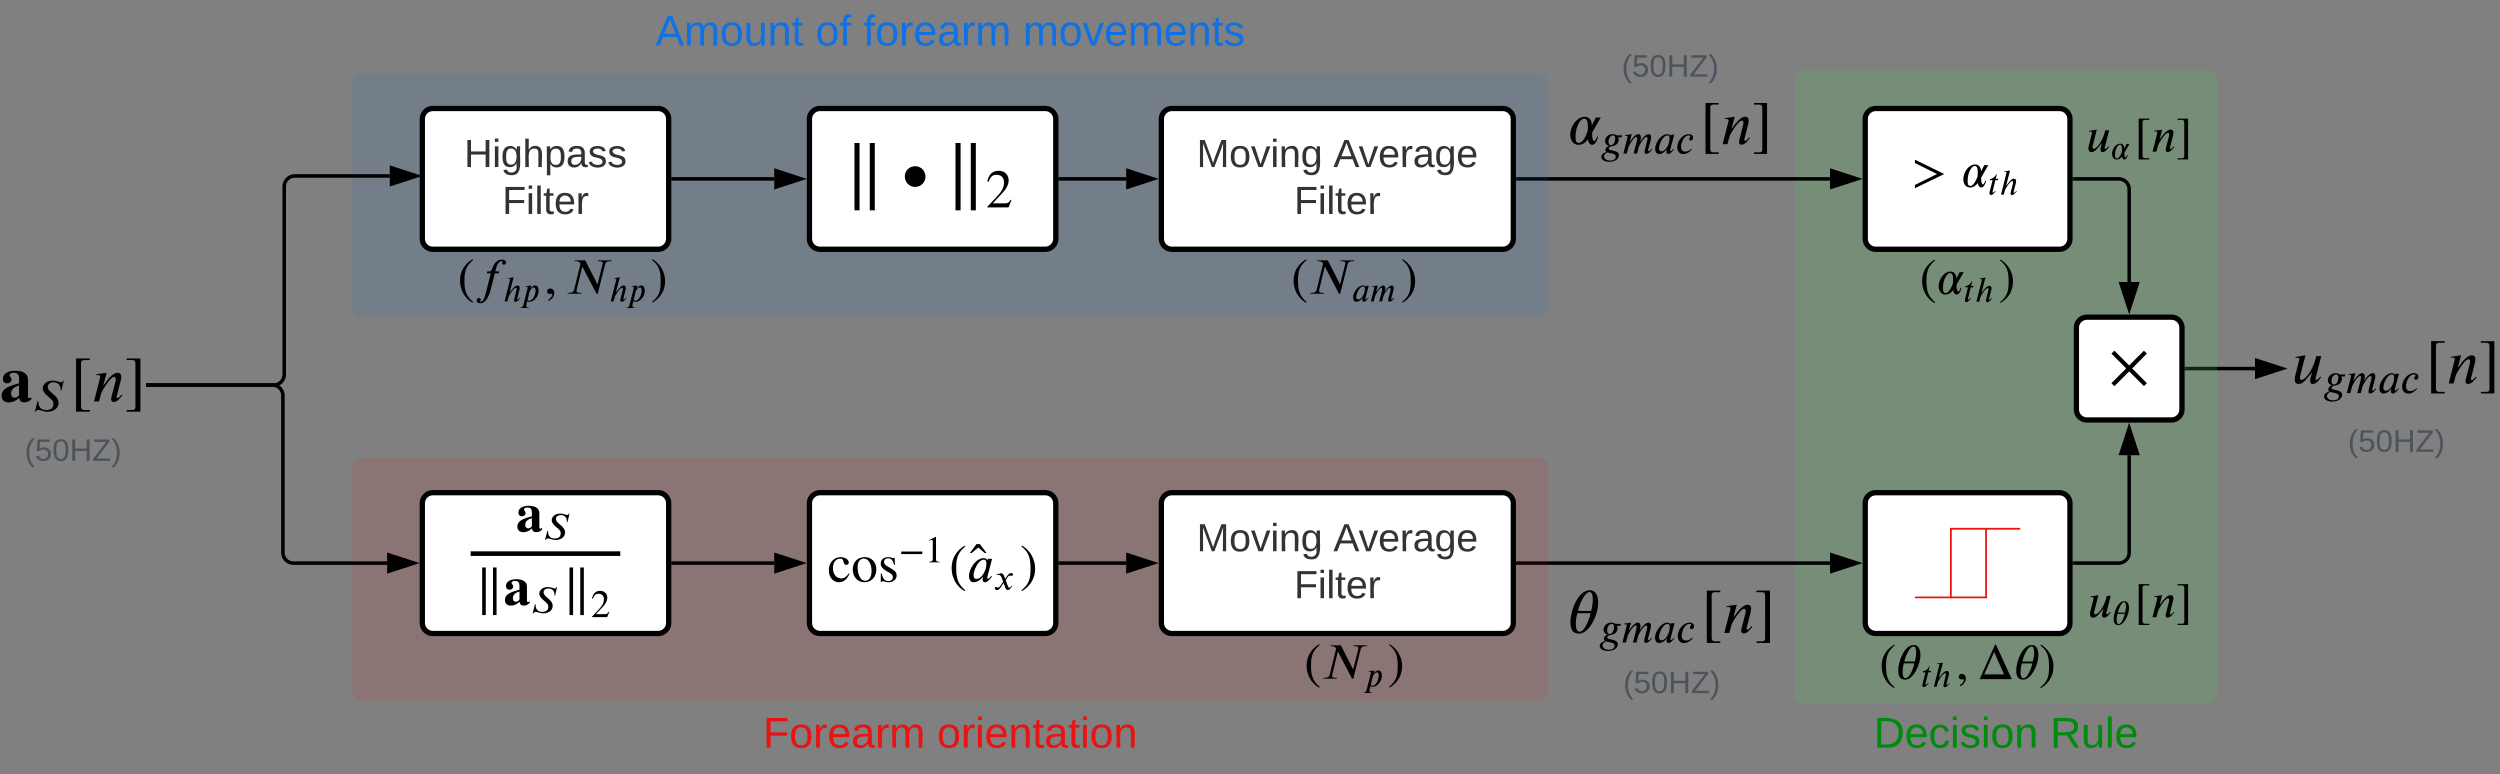 <?xml version="1.0" encoding="UTF-8" standalone="no"?>
<svg
   width="1420.73"
   height="440"
   version="1.1"
   id="svg593"
   sodipodi:docname="gmac_accl.svg"
   inkscape:version="1.2 (dc2aeda, 2022-05-15)"
   xmlns:inkscape="http://www.inkscape.org/namespaces/inkscape"
   xmlns:sodipodi="http://sodipodi.sourceforge.net/DTD/sodipodi-0.dtd"
   xmlns:xlink="http://www.w3.org/1999/xlink"
   xmlns="http://www.w3.org/2000/svg"
   xmlns:svg="http://www.w3.org/2000/svg"
   xmlns:lucid="lucid">
  <rect width="100%" height="100%" fill="#808080" stroke="none"/>
  <defs
     id="defs597" />
  <sodipodi:namedview
     id="namedview595"
     pagecolor="#ffffff"
     bordercolor="#000000"
     borderopacity="0.25"
     inkscape:showpageshadow="2"
     inkscape:pageopacity="0.0"
     inkscape:pagecheckerboard="0"
     inkscape:deskcolor="#d1d1d1"
     showgrid="false"
     inkscape:zoom="0.49166667"
     inkscape:cx="456.61017"
     inkscape:cy="220.67797"
     inkscape:window-width="1680"
     inkscape:window-height="923"
     inkscape:window-x="0"
     inkscape:window-y="25"
     inkscape:window-maximized="1"
     inkscape:current-layer="svg593" />
  <g
     transform="translate(-120,-80)"
     lucid:page-tab-id="0_0"
     id="g591">
    <path
       d="m 1362.5,289.46 h 39"
       stroke="#000000"
       stroke-width="2"
       fill="none"
       id="path132" />
    <path
       d="m 1362.53,290.46 h -1.03 v -2 h 1.03 z"
       stroke="#000000"
       stroke-width="0.05"
       id="path134" />
    <path
       d="m 1416.76,289.46 -14.26,4.63 v -9.28 z"
       stroke="#000000"
       stroke-width="2"
       id="path136" />
    <path
       d="m 1140,126 a 6,6 0 0 1 6,-6 h 228 a 6,6 0 0 1 6,6 v 348 a 6,6 0 0 1 -6,6 h -228 a 6,6 0 0 1 -6,-6 z"
       stroke="#000000"
       stroke-opacity="0"
       stroke-width="3"
       fill="#54c45e"
       fill-opacity="0.2"
       id="path138" />
    <path
       d="m 1187.92,443.8 h 100.5 v 29.54 h -100.5 z"
       fill="#ffffff"
       fill-opacity="0"
       id="path140" />
    <path
       d="m 1196.75,470.6 -0.35,0.47 c -4.6,-2.62 -7.08,-7.52 -7.08,-12.46 0,-5.36 2.52,-9.55 7.17,-12.3 l 0.25,0.46 c -4.04,3.46 -4.93,6.16 -4.93,11.76 0,5.4 0.87,8.68 4.93,12.08 m 14.62,-18.39 c 0,5.7 -4.15,14.03 -8.63,14.03 -2.76,0 -3.97,-1.72 -3.97,-5.2 0,-5.06 3.36,-14.52 8.88,-14.52 2.12,0 3.72,1.83 3.72,5.7 m -9.15,3.7 h 6 c 0.43,-2.03 0.72,-3.62 0.72,-4.8 0,-2.13 -0.3,-3.76 -1.48,-3.76 -2.1,0 -4.47,5.1 -5.23,8.57 m 5.73,1.04 h -6 c -0.47,1.45 -0.74,3.4 -0.74,4.8 0,2 0.43,3.62 1.68,3.62 1.94,0 3.7,-3.8 4.6,-6.67 0.2,-0.67 0.37,-1.5 0.45,-1.75 m 9.52,4.32 -0.2,0.77 h -1.44 l -1.6,6.57 c -0.03,0.06 -0.05,0.16 -0.05,0.23 0,0.12 0.07,0.24 0.33,0.24 0,0 0.47,-0.03 1.23,-1.06 l 0.27,0.23 c -0.5,0.64 -1.52,2.2 -2.73,2.2 -0.64,0 -0.8,-0.52 -0.8,-1.07 0,-0.27 0.04,-0.53 0.1,-0.76 l 1.67,-6.57 h -1.6 l 0.12,-0.6 c 1.54,-0.28 2.8,-1.04 3.63,-2.83 h 0.26 l -0.64,2.65 h 1.44 m 10.25,6.8 0.3,0.23 c -0.6,0.7 -1.6,2.18 -2.74,2.18 -0.37,0 -0.84,-0.2 -0.84,-0.85 0,-0.25 0.02,-0.54 1.3,-5.5 0.05,-0.13 0.16,-0.58 0.16,-0.9 0,-0.38 -0.15,-0.7 -0.5,-0.7 -0.74,0 -2.1,1.74 -2.75,2.72 -0.7,1.05 -1.27,2.1 -1.37,2.5 l -0.66,2.5 h -1.6 l 3.12,-12.3 0.04,-0.2 c 0,-0.28 -0.2,-0.46 -0.64,-0.46 -0.2,0 -0.43,0.03 -0.6,0.05 l -0.03,-0.3 3.25,-0.48 -2.24,8.54 h 0.1 c 1.08,-1.18 2.56,-3.87 4.43,-3.87 0.86,0 1.17,0.7 1.17,1.44 0,0.45 -0.12,0.88 -0.22,1.3 l -1.2,4.73 -0.04,0.2 c 0,0.13 0.06,0.3 0.27,0.3 0.46,0 1.02,-0.72 1.3,-1.1 m 6.24,1.89 -0.3,-0.55 c 1.6,-1.08 2.42,-2.15 2.42,-3.1 0,-0.2 -0.17,-0.4 -0.4,-0.4 -0.24,0 -0.53,0.13 -0.85,0.13 -1.07,0 -1.68,-0.5 -1.68,-1.48 0,-1 0.7,-1.66 1.74,-1.66 1.3,0 2.32,1.02 2.32,2.53 0,1.73 -1.25,3.56 -3.25,4.52 m 29.3,-4.08 h -18.2 l 8.68,-19.58 h 0.58 m 4.57,16.9 -5.6,-12.77 -5.67,12.77 h 11.27 m 19.52,-11.03 c 0,5.7 -4.14,14.03 -8.62,14.03 -2.75,0 -3.97,-1.72 -3.97,-5.2 0,-5.06 3.38,-14.52 8.9,-14.52 2.1,0 3.7,1.83 3.7,5.7 m -9.14,3.7 h 5.98 c 0.44,-2.03 0.73,-3.62 0.73,-4.8 0,-2.13 -0.3,-3.76 -1.48,-3.76 -2.1,0 -4.48,5.1 -5.24,8.57 m 5.72,1.04 h -6 c -0.47,1.45 -0.73,3.4 -0.73,4.8 0,2 0.43,3.62 1.68,3.62 1.95,0 3.7,-3.8 4.6,-6.67 0.2,-0.67 0.37,-1.5 0.45,-1.75 m 4.56,-10.22 0.35,-0.46 c 4.43,2.67 7.08,7.52 7.08,12.45 0,5.38 -2.56,9.5 -7.18,12.32 l -0.26,-0.47 c 4.13,-3.4 4.94,-6.13 4.94,-11.76 0,-5.43 -0.73,-8.77 -4.94,-12.08"
       id="path142" />
    <path
       d="m 1180,147.66 a 6,6 0 0 1 6,-6 h 104.34 a 6,6 0 0 1 6,6 v 68 a 6,6 0 0 1 -6,6 H 1186 a 6,6 0 0 1 -6,-6 z"
       stroke="#000000"
       stroke-width="3"
       fill="#ffffff"
       id="path144" />
    <path
       d="m 1206.62,167.8 h 63.1 v 25.87 h -63.1 z"
       fill="#ffffff"
       fill-opacity="0"
       id="path146" />
    <path
       d="m 1224.65,179.03 -16.4,7.92 v -1.83 l 12.54,-6.24 -12.55,-6.24 v -1.9 l 16.4,8 v 0.3 m 25.31,-5.21 -4.04,7 v 1.07 c 0,1.4 0.3,2.88 1,2.88 0.35,0 0.78,-0.56 1.33,-2.15 l 0.44,0.2 c -0.52,2.12 -1.48,3.72 -2.76,3.72 -1.03,0 -1.85,-1.2 -1.9,-2.53 h -0.06 c -1,1.45 -2.5,2.53 -4.45,2.53 -2.47,0 -3.75,-2.27 -3.75,-4.68 0,-0.64 0.03,-1.2 0.2,-1.9 0.82,-3.4 3.4,-6.52 6.53,-6.52 2.24,0 3.32,1.92 3.32,3.95 l 1.85,-3.57 h 2.3 m -6,4.5 c 0,-1.98 -0.13,-4 -1.8,-4 -1.67,0 -3.96,3.68 -3.96,8.3 0,1.65 0.1,3.05 1.56,3.05 1.85,0 3.48,-3.7 4.03,-5.3 0.1,-0.57 0.14,-1.27 0.14,-2.05 m 11.67,3.29 -0.2,0.78 h -1.43 l -1.6,6.57 c -0.02,0.06 -0.04,0.16 -0.04,0.23 0,0.12 0.06,0.24 0.33,0.24 0,0 0.47,-0.04 1.23,-1.06 l 0.26,0.22 c -0.5,0.64 -1.52,2.2 -2.74,2.2 -0.63,0 -0.8,-0.52 -0.8,-1.07 0,-0.27 0.05,-0.53 0.1,-0.76 l 1.67,-6.57 h -1.6 l 0.1,-0.6 c 1.55,-0.28 2.8,-1.04 3.65,-2.83 h 0.26 l -0.62,2.65 h 1.43 m 10.26,6.82 0.3,0.22 c -0.6,0.7 -1.62,2.18 -2.75,2.18 -0.35,0 -0.83,-0.2 -0.83,-0.86 0,-0.25 0.02,-0.54 1.32,-5.48 0.03,-0.15 0.13,-0.6 0.13,-0.9 0,-0.4 -0.14,-0.73 -0.5,-0.73 -0.73,0 -2.1,1.75 -2.74,2.73 -0.7,1.05 -1.3,2.1 -1.4,2.5 l -0.64,2.5 h -1.6 l 3.1,-12.3 c 0.03,-0.1 0.06,-0.15 0.06,-0.2 0,-0.28 -0.2,-0.46 -0.64,-0.46 -0.2,0 -0.43,0.02 -0.6,0.04 l -0.04,-0.3 3.27,-0.48 -2.23,8.54 h 0.08 c 1.1,-1.2 2.57,-3.88 4.43,-3.88 0.87,0 1.18,0.7 1.18,1.44 0,0.45 -0.13,0.88 -0.23,1.3 l -1.2,4.73 c 0,0.1 -0.03,0.15 -0.03,0.2 0,0.13 0.06,0.3 0.27,0.3 0.45,0 1,-0.72 1.3,-1.1"
       id="path148" />
    <path
       d="m 1180,366 a 6,6 0 0 1 6,-6 h 104.34 a 6,6 0 0 1 6,6 v 68 a 6,6 0 0 1 -6,6 H 1186 a 6,6 0 0 1 -6,-6 z"
       stroke="#000000"
       stroke-width="3"
       fill="#ffffff"
       id="path150" />
    <path
       d="m 1208.42,419.5 a 0.25,0.25 0 0 1 0.25,-0.25 h 40 a 0.25,0.25 0 0 1 0.25,0.25 0.25,0.25 0 0 1 -0.25,0.25 h -40 a 0.25,0.25 0 0 1 -0.25,-0.25 z"
       stroke="#e81313"
       stroke-width="0.5"
       fill="none"
       id="path152" />
    <path
       d="m 1228.67,380.25 a 0.25,0.25 0 0 1 0.25,0.25 v 39 a 0.25,0.25 0 0 1 -0.25,0.25 0.25,0.25 0 0 1 -0.25,-0.25 v -39 a 0.25,0.25 0 0 1 0.25,-0.25 z m 20,0 a 0.25,0.25 0 0 1 0.25,0.25 v 39 a 0.25,0.25 0 0 1 -0.25,0.25 0.25,0.25 0 0 1 -0.25,-0.25 v -39 a 0.25,0.25 0 0 1 0.25,-0.25 z"
       stroke="#e81313"
       stroke-width="0.5"
       fill="none"
       id="path154" />
    <path
       d="m 1228.42,380.5 a 0.25,0.25 0 0 1 0.25,-0.25 h 39 a 0.25,0.25 0 0 1 0.25,0.25 0.25,0.25 0 0 1 -0.25,0.25 h -39 a 0.25,0.25 0 0 1 -0.25,-0.25 z"
       stroke="#e81313"
       stroke-width="0.5"
       fill="none"
       id="path156" />
    <path
       d="m 1300,266.25 a 6,6 0 0 1 6,-6 h 48 a 6,6 0 0 1 6,6 v 46.42 a 6,6 0 0 1 -6,6 h -48 a 6,6 0 0 1 -6,-6 z"
       stroke="#000000"
       stroke-width="3"
       fill="#ffffff"
       id="path158" />
    <path
       d="m 1318.36,275.44 h 23.28 v 27.76 h -23.28 z"
       fill="#ffffff"
       fill-opacity="0"
       id="path160" />
    <path
       d="m 1340.06,297.73 -1.67,1.7 -8.4,-8.35 -8.4,8.36 -1.68,-1.68 8.36,-8.4 -8.36,-8.4 1.7,-1.66 8.37,8.36 8.4,-8.36 1.66,1.63 -8.36,8.44"
       id="path162" />
    <path
       d="M 1298.83,181.66 H 1324 a 6,6 0 0 1 6,6 v 52.58"
       stroke="#000000"
       stroke-width="2"
       fill="none"
       id="path164" />
    <path
       d="m 1298.86,182.66 h -1.03 v -2 h 1.03 z"
       stroke="#000000"
       stroke-width="0.05"
       id="path166" />
    <path
       d="m 1330,255.5 -4.63,-14.26 h 9.27 z"
       stroke="#000000"
       stroke-width="2"
       id="path168" />
    <path
       d="M 1298.83,400 H 1324 a 6,6 0 0 0 6,-6 v -55.33"
       stroke="#000000"
       stroke-width="2"
       fill="none"
       id="path170" />
    <path
       d="m 1298.86,401 h -1.03 v -2 h 1.03 z"
       stroke="#000000"
       stroke-width="0.05"
       id="path172" />
    <path
       d="m 1330,323.4 4.63,14.27 h -9.27 z"
       stroke="#000000"
       stroke-width="2"
       id="path174" />
    <path
       d="m 1210.92,225 h 54.5 v 29.54 h -54.5 z"
       fill="#ffffff"
       fill-opacity="0"
       id="path176" />
    <path
       d="m 1219.75,251.8 -0.35,0.46 c -4.6,-2.6 -7.08,-7.52 -7.08,-12.46 0,-5.37 2.52,-9.55 7.17,-12.3 l 0.25,0.46 c -4.03,3.45 -4.93,6.15 -4.93,11.76 0,5.4 0.87,8.68 4.93,12.08 m 16.22,-17.1 -4.04,7 v 1.07 c 0,1.4 0.3,2.87 1,2.87 0.34,0 0.77,-0.55 1.32,-2.15 l 0.44,0.2 c -0.53,2.12 -1.48,3.7 -2.76,3.7 -1.05,0 -1.86,-1.18 -1.92,-2.5 h -0.06 c -0.98,1.44 -2.5,2.5 -4.44,2.5 -2.47,0 -3.74,-2.25 -3.74,-4.66 0,-0.64 0.03,-1.2 0.2,-1.92 0.8,-3.4 3.4,-6.5 6.53,-6.5 2.23,0 3.3,1.9 3.3,3.94 l 1.86,-3.57 h 2.3 m -6.02,4.5 c 0,-1.98 -0.1,-4 -1.8,-4 -1.65,0 -3.95,3.68 -3.95,8.3 0,1.65 0.1,3.04 1.56,3.04 1.86,0 3.5,-3.7 4.04,-5.28 0.12,-0.58 0.14,-1.28 0.14,-2.07 m 11.7,3.33 -0.2,0.77 h -1.44 l -1.6,6.56 c -0.02,0.07 -0.04,0.17 -0.04,0.23 0,0.12 0.06,0.25 0.32,0.25 0,0 0.48,-0.03 1.24,-1.06 l 0.26,0.23 c -0.5,0.63 -1.52,2.2 -2.73,2.2 -0.63,0 -0.8,-0.52 -0.8,-1.07 0,-0.27 0.04,-0.54 0.1,-0.76 l 1.67,-6.57 h -1.58 l 0.1,-0.6 c 1.54,-0.3 2.8,-1.05 3.63,-2.83 h 0.27 l -0.64,2.65 h 1.44 m 10.25,6.8 0.28,0.23 c -0.6,0.7 -1.6,2.17 -2.73,2.17 -0.37,0 -0.84,-0.2 -0.84,-0.86 0,-0.25 0.02,-0.53 1.32,-5.48 0.04,-0.14 0.14,-0.6 0.14,-0.9 0,-0.4 -0.14,-0.72 -0.5,-0.72 -0.73,0 -2.1,1.74 -2.74,2.73 -0.7,1.04 -1.28,2.1 -1.38,2.5 l -0.66,2.5 h -1.6 l 3.12,-12.3 c 0.02,-0.1 0.04,-0.15 0.04,-0.22 0,-0.26 -0.2,-0.45 -0.63,-0.45 -0.22,0 -0.44,0.02 -0.6,0.04 l -0.05,-0.28 3.26,-0.5 -2.22,8.54 h 0.08 c 1.1,-1.2 2.56,-3.88 4.43,-3.88 0.86,0 1.16,0.7 1.16,1.44 0,0.45 -0.12,0.88 -0.22,1.3 l -1.2,4.74 c 0,0.1 -0.03,0.14 -0.03,0.2 0,0.13 0.07,0.3 0.27,0.3 0.45,0 1,-0.73 1.3,-1.1 m 4.68,-21.34 0.34,-0.47 c 4.44,2.66 7.08,7.5 7.08,12.45 0,5.37 -2.56,9.5 -7.17,12.3 l -0.25,-0.45 c 4.12,-3.4 4.93,-6.13 4.93,-11.76 0,-5.43 -0.72,-8.77 -4.93,-12.08"
       id="path178" />
    <path
       d="m 1140,486 a 6,6 0 0 1 6,-6 h 228 a 6,6 0 0 1 6,6 v 28 a 6,6 0 0 1 -6,6 h -228 a 6,6 0 0 1 -6,-6 z"
       fill="none"
       id="path180" />
    <use
       xlink:href="#a"
       transform="translate(1184.799,504.889)"
       id="use182" />
    <use
       xlink:href="#b"
       transform="translate(1285.09,504.889)"
       id="use184" />
    <path
       d="m 1306,144.58 h 60 v 28.88 h -60 z"
       fill="#ffffff"
       fill-opacity="0"
       id="path186" />
    <path
       d="m 1318.6,154.06 -2.52,9.88 c -0.03,0.1 -0.03,0.17 -0.03,0.25 0,0.22 0.1,0.4 0.4,0.4 0.6,0 1.13,-0.75 1.62,-1.32 l 0.14,-0.17 0.38,0.33 c -0.66,0.93 -2.1,3.03 -3.75,3.03 -0.82,0 -1.14,-0.54 -1.14,-1.47 0,-0.27 0.02,-0.72 0.1,-1.06 l 0.75,-2.7 h -0.03 c -0.2,0.14 -2.76,3.58 -3.9,4.43 -0.64,0.48 -1.38,0.8 -2.04,0.8 -1.33,0 -1.73,-1.03 -1.73,-2.1 0,-0.6 0.1,-1.14 0.23,-1.68 l 1.67,-6.57 c 0.12,-0.43 0.17,-0.6 0.17,-0.7 0,-0.35 -0.3,-0.66 -0.93,-0.66 -0.2,0 -0.55,0.02 -0.75,0.08 l -0.1,-0.42 4.47,-0.74 -2.38,9.24 c -0.06,0.26 -0.1,0.46 -0.1,0.68 0,0.6 0.24,0.97 0.75,0.97 0.7,0 1.83,-0.9 2.83,-2.2 1.22,-1.62 2.53,-4.14 3.1,-6.2 l 0.6,-2.14 h 2.17 m 11.52,7.88 -2.8,4.83 v 0.74 c 0,0.97 0.2,2 0.68,2 0.24,0 0.54,-0.4 0.92,-1.5 l 0.3,0.15 c -0.36,1.46 -1.02,2.56 -1.9,2.56 -0.73,0 -1.3,-0.82 -1.33,-1.74 h -0.04 c -0.68,1 -1.73,1.74 -3.07,1.74 -1.7,0 -2.6,-1.56 -2.6,-3.23 0,-0.44 0.03,-0.82 0.15,-1.32 0.57,-2.35 2.36,-4.5 4.53,-4.5 1.54,0 2.3,1.33 2.3,2.73 l 1.27,-2.47 h 1.6 m -4.17,3.1 c 0,-1.36 -0.08,-2.77 -1.24,-2.77 -1.16,0 -2.74,2.55 -2.74,5.74 0,1.15 0.08,2.1 1.08,2.1 1.3,0 2.4,-2.54 2.8,-3.64 0.07,-0.4 0.1,-0.88 0.1,-1.43 m 15.46,5.65 h -6 V 147.4 h 6 v 0.72 h -2.35 c -0.97,0 -1.48,0.34 -1.48,1.37 v 18.9 c 0,1.13 0.54,1.53 1.48,1.53 h 2.35 v 0.7 m 14.25,-7.14 -0.14,0.17 c -0.78,0.97 -2.14,2.78 -3.62,2.78 -0.9,0 -1.17,-0.65 -1.17,-1.3 0,-0.37 0.13,-0.82 0.2,-1.14 l 1.63,-6.28 c 0.06,-0.23 0.2,-0.8 0.2,-1.2 0,-0.53 -0.17,-1.07 -0.68,-1.07 -1.08,0 -2.87,2.44 -3.75,3.77 -1.02,1.54 -1.76,2.87 -1.93,3.47 l -0.94,3.5 h -2.18 l 2.7,-10.6 c 0,-0.52 -0.1,-0.92 -0.86,-0.92 -0.3,0 -0.6,0.06 -0.8,0.1 l -0.06,-0.44 4.52,-0.65 -1.45,5.35 h 0.1 c 0.13,0 1.53,-1.98 1.58,-2.07 1.14,-1.42 2.84,-3.3 4.55,-3.3 1.24,0 1.6,0.83 1.6,1.77 -0.02,0.7 -0.2,1.42 -0.33,2 l -1.67,6.54 c -0.03,0.05 -0.03,0.14 -0.03,0.28 0.03,0.17 0.1,0.4 0.43,0.4 0.68,0 1.36,-1.03 1.76,-1.5 m 8.15,7.5 h -6 v -0.7 h 2.5 c 1,0 1.34,-0.44 1.34,-1.32 v -18.96 c 0,-1 -0.37,-1.54 -1.44,-1.54 h -2.4 v -0.7 h 6 v 23.22"
       id="path188" />
    <path
       d="M 1306.9,409.12 H 1366 V 438 h -59.1 z"
       fill="#ffffff"
       fill-opacity="0"
       id="path190" />
    <path
       d="m 1319.5,418.6 -2.52,9.88 c -0.03,0.1 -0.03,0.17 -0.03,0.26 0,0.22 0.12,0.4 0.4,0.4 0.6,0 1.14,-0.74 1.62,-1.3 l 0.14,-0.18 0.38,0.3 c -0.65,0.95 -2.1,3.05 -3.75,3.05 -0.82,0 -1.13,-0.53 -1.13,-1.47 0,-0.25 0.03,-0.7 0.1,-1.05 l 0.75,-2.7 h -0.03 c -0.2,0.15 -2.75,3.58 -3.9,4.43 -0.64,0.5 -1.38,0.8 -2.03,0.8 -1.35,0 -1.74,-1 -1.74,-2.1 0,-0.6 0.08,-1.13 0.22,-1.67 l 1.68,-6.56 c 0.1,-0.42 0.17,-0.6 0.17,-0.7 0,-0.35 -0.3,-0.66 -0.94,-0.66 -0.2,0 -0.55,0.04 -0.75,0.1 l -0.08,-0.43 4.45,-0.74 -2.38,9.26 c -0.06,0.24 -0.1,0.44 -0.1,0.67 0,0.6 0.24,0.96 0.75,0.96 0.7,0 1.84,-0.88 2.83,-2.18 1.22,-1.62 2.53,-4.15 3.1,-6.22 l 0.6,-2.13 h 2.18 m 10.39,6.93 c 0,3.94 -2.87,9.7 -5.96,9.7 -1.9,0 -2.75,-1.2 -2.75,-3.6 0,-3.5 2.33,-10.03 6.15,-10.03 1.46,0 2.57,1.26 2.57,3.93 m -6.34,2.57 h 4.14 c 0.3,-1.4 0.5,-2.5 0.5,-3.33 0,-1.48 -0.2,-2.6 -1.03,-2.6 -1.44,0 -3.1,3.53 -3.6,5.92 m 3.95,0.73 h -4.16 c -0.32,1 -0.5,2.34 -0.5,3.3 0,1.4 0.3,2.52 1.16,2.52 1.35,0 2.55,-2.63 3.18,-4.62 0.14,-0.46 0.26,-1.02 0.32,-1.2 m 13.91,6.34 h -6 v -23.22 h 6 v 0.7 h -2.35 c -0.97,0 -1.48,0.35 -1.48,1.37 v 18.9 c 0,1.14 0.53,1.54 1.47,1.54 h 2.36 v 0.7 m 14.23,-7.14 -0.14,0.17 c -0.8,0.96 -2.15,2.78 -3.63,2.78 -0.9,0 -1.16,-0.65 -1.16,-1.3 0,-0.38 0.12,-0.83 0.2,-1.14 l 1.63,-6.28 c 0.05,-0.22 0.2,-0.8 0.2,-1.2 0,-0.53 -0.18,-1.07 -0.7,-1.07 -1.07,0 -2.85,2.43 -3.73,3.77 -1.03,1.53 -1.76,2.87 -1.93,3.46 l -0.94,3.52 h -2.2 l 2.7,-10.62 c 0,-0.5 -0.08,-0.9 -0.84,-0.9 -0.3,0 -0.6,0.05 -0.8,0.08 l -0.06,-0.42 4.5,-0.65 -1.44,5.37 h 0.1 c 0.13,0 1.52,-2 1.58,-2.08 1.13,-1.4 2.84,-3.3 4.54,-3.3 1.25,0 1.6,0.83 1.6,1.77 0,0.7 -0.18,1.4 -0.32,1.98 l -1.68,6.56 c -0.03,0.05 -0.03,0.14 -0.03,0.28 0.02,0.17 0.1,0.4 0.42,0.4 0.68,0 1.36,-1.02 1.76,-1.5 m 8.2,7.47 h -6 v -0.7 h 2.5 c 1,0 1.35,-0.44 1.35,-1.3 V 414.2 c 0,-1 -0.37,-1.53 -1.45,-1.53 h -2.4 v -0.7 h 6 v 23.2"
       id="path192" />
    <path
       d="M 982.5,400 H 1160"
       stroke="#000000"
       stroke-width="2"
       fill="none"
       id="path194" />
    <path
       d="m 982.53,401 h -1.03 v -2 h 1.03 z"
       stroke="#000000"
       stroke-width="0.05"
       id="path196" />
    <path
       d="m 1175.26,400 -14.26,4.63 v -9.26 z"
       stroke="#000000"
       stroke-width="2"
       id="path198" />
    <path
       d="m 490,486 a 6,6 0 0 1 6,-6 h 328 a 6,6 0 0 1 6,6 v 28 a 6,6 0 0 1 -6,6 H 496 a 6,6 0 0 1 -6,-6 z"
       fill="none"
       id="path200" />
    <use
       xlink:href="#c"
       transform="translate(553.633,504.889)"
       id="use202" />
    <use
       xlink:href="#d"
       transform="translate(652.497,504.889)"
       id="use204" />
    <path
       d="m 320,346 a 6,6 0 0 1 6,-6 h 668 a 6,6 0 0 1 6,6 v 126.34 a 6,6 0 0 1 -6,6 H 326 a 6,6 0 0 1 -6,-6 z"
       stroke="#000000"
       stroke-opacity="0"
       stroke-width="3"
       fill="#e81313"
       fill-opacity="0.1"
       id="path206" />
    <path
       d="m 861.16,443.56 h 57.05 v 33.2 h -57.04 z"
       fill="#ffffff"
       fill-opacity="0"
       id="path208" />
    <path
       d="m 870,470.35 -0.36,0.47 c -4.6,-2.62 -7.1,-7.52 -7.1,-12.46 0,-5.37 2.54,-9.55 7.2,-12.3 l 0.25,0.45 c -4.05,3.47 -4.95,6.17 -4.95,11.77 0,5.4 0.87,8.7 4.94,12.08 M 897,446.7 l -0.12,0.48 h -0.52 c -2.18,0 -2.85,0.75 -3.1,1.83 l -4.2,16.68 h -0.7 l -7.95,-15.28 h -0.16 l -3.14,13 c -0.06,0.25 -0.1,0.48 -0.1,0.8 0,0.58 0.5,1 2.22,1 h 0.55 l -0.1,0.48 h -7.74 l 0.12,-0.47 h 0.52 c 2.18,0 2.85,-0.8 3.08,-1.8 l 3.66,-14.77 c -0.54,-1.25 -1.8,-1.45 -2.66,-1.45 h -0.55 l 0.1,-0.47 h 5.8 l 6.86,13.52 h 0.15 l 2.83,-11.2 c 0.05,-0.27 0.1,-0.48 0.1,-0.77 0,-0.58 -0.48,-1.07 -2.2,-1.07 h -0.58 l 0.12,-0.47 H 897 m 3.74,15.71 0.3,-0.26 c 0.8,-0.77 1.6,-1.2 2.3,-1.2 1.26,0 1.94,1.1 1.94,3.18 0,2.65 -2.26,6.12 -5.2,6.12 -0.5,0 -0.88,-0.1 -1.27,-0.4 l -0.48,2.06 c -0.06,0.27 -0.1,0.5 -0.1,0.72 0,0.45 0.22,0.88 1.25,0.88 h 0.33 l -0.06,0.25 h -4.8 l 0.05,-0.24 c 1.27,-0.06 1.4,-0.68 1.66,-1.62 l 2.4,-9.53 c 0,-0.38 -0.02,-0.66 -0.64,-0.66 -0.16,0 -0.4,0.04 -0.57,0.08 l -0.04,-0.33 3.25,-0.5 -0.37,1.4 m -0.74,2.76 -0.94,4.1 c 0.28,0.34 0.7,0.44 0.94,0.44 2.08,0 3.6,-3.55 3.6,-5.85 0,-1.3 -0.56,-1.7 -1.03,-1.7 -1.08,0 -2.15,1.25 -2.56,3 m 9.4,-18.65 0.35,-0.45 c 4.46,2.67 7.1,7.52 7.1,12.45 0,5.38 -2.56,9.5 -7.17,12.32 l -0.27,-0.47 c 4.13,-3.4 4.94,-6.13 4.94,-11.76 0,-5.44 -0.72,-8.78 -4.94,-12.1"
       id="path210" />
    <path
       d="m 780,366 a 6,6 0 0 1 6,-6 h 188 a 6,6 0 0 1 6,6 v 68 a 6,6 0 0 1 -6,6 H 786 a 6,6 0 0 1 -6,-6 z"
       stroke="#000000"
       stroke-width="3"
       fill="#ffffff"
       id="path212" />
    <use
       xlink:href="#e"
       transform="translate(800.062,393.278)"
       id="use214" />
    <use
       xlink:href="#f"
       transform="translate(877.716,393.278)"
       id="use216" />
    <use
       xlink:href="#g"
       transform="translate(855.432,419.944)"
       id="use218" />
    <path
       d="m 360,366 a 6,6 0 0 1 6,-6 h 128 a 6,6 0 0 1 6,6 v 68 a 6,6 0 0 1 -6,6 H 366 a 6,6 0 0 1 -6,-6 z"
       stroke="#000000"
       stroke-width="3"
       fill="#ffffff"
       id="path220" />
    <path
       d="m 382.22,364.06 h 95.56 v 71.88 h -95.56 z"
       fill="#ffffff"
       fill-opacity="0"
       id="path222" />
    <path
       d="m 387.45,395.94 h 85.06 v -2.62 h -85.05 z m 40.35,-15.91 0.46,0.64 c -1.17,1.27 -2.12,1.76 -3.45,1.76 -1.5,0 -2.18,-0.56 -2.5,-2.13 -1.7,1.54 -3.12,2.13 -4.9,2.13 -1.98,0 -3.4,-1 -3.4,-3.26 0,-1.36 0.68,-2.53 2.07,-3.45 1.17,-0.77 2.6,-1.33 6.2,-2.34 v -2.1 c 0,-1.97 -0.7,-2.86 -2.5,-2.86 -1.12,0 -2,0.4 -2,1.14 0,0.18 0.05,0.4 0.33,0.7 0.4,0.5 0.58,0.87 0.58,1.3 0,1.05 -0.86,1.85 -2.1,1.85 -1.25,0 -2,-0.8 -2,-2.1 0,-2.45 2.4,-3.87 5.9,-3.87 3.75,0 6.02,1.48 6.02,4.13 v 8.04 c 0,0.52 0.22,0.86 0.65,0.86 0.16,0 0.25,-0.03 0.34,-0.13 m -5.24,-1.32 v -4.55 c -2.47,0.68 -3.76,1.94 -3.76,3.73 0,1.36 0.68,2.06 1.6,2.06 0.74,0 1.48,-0.27 2.16,-1.23 m 21.4,-7.15 -1.17,4.88 h -0.36 c 0.02,-0.17 0.02,-0.35 0.02,-0.52 0,-1.86 -1.06,-3.54 -3.53,-3.54 -0.95,0 -2.67,0.58 -2.67,2.14 0,1.53 1.34,2.46 2.58,3.52 1.3,1.08 2.6,2.36 2.6,4.28 0,2.2 -1.9,4.22 -5.38,4.22 -2.08,0 -2.76,-0.84 -4.44,-0.84 -0.55,0 -0.86,0.24 -1.22,0.84 h -0.35 l 1.33,-5.22 h 0.35 l 0.02,0.7 c 0.07,1.73 0.88,3.68 3.78,3.68 2.8,0 3.44,-1.57 3.44,-3 0,-0.78 -0.4,-1.5 -1,-2.13 -0.68,-0.7 -1.74,-1.48 -2.53,-2.26 -0.62,-0.62 -1.6,-1.8 -1.6,-2.9 0,-1.78 1.42,-3.86 4.9,-3.86 1.85,0 3.1,0.82 4.05,0.82 0.44,0 0.74,-0.48 0.8,-0.82 h 0.36 m -41.44,57.68 h -2.04 v -27.07 h 2.03 v 27.06 m -6.13,0 h -2.04 V 402.5 h 2.04 v 27.06 m 24.68,-7.81 0.46,0.65 c -1.17,1.26 -2.12,1.76 -3.44,1.76 -1.5,0 -2.2,-0.56 -2.53,-2.13 -1.7,1.54 -3.1,2.13 -4.9,2.13 -1.97,0 -3.38,-1 -3.38,-3.27 0,-1.36 0.67,-2.53 2.06,-3.46 1.18,-0.77 2.63,-1.32 6.2,-2.34 V 413 c 0,-1.96 -0.68,-2.86 -2.5,-2.86 -1.1,0 -2,0.4 -2,1.14 0,0.2 0.06,0.4 0.34,0.7 0.4,0.5 0.6,0.88 0.6,1.3 0,1.05 -0.88,1.85 -2.1,1.85 -1.27,0 -2,-0.8 -2,-2.1 0,-2.45 2.4,-3.87 5.87,-3.87 3.77,0 6.05,1.48 6.05,4.13 v 8.02 c 0,0.53 0.22,0.87 0.65,0.87 0.15,0 0.24,-0.05 0.33,-0.14 m -5.23,-1.32 v -4.56 c -2.46,0.68 -3.76,1.94 -3.76,3.73 0,1.36 0.68,2.07 1.6,2.07 0.74,0 1.48,-0.28 2.16,-1.23 m 21.38,-7.13 -1.16,4.9 h -0.36 c 0.03,-0.2 0.03,-0.36 0.03,-0.54 0,-1.85 -1.05,-3.53 -3.53,-3.53 -0.95,0 -2.67,0.57 -2.67,2.14 0,1.52 1.35,2.45 2.58,3.5 1.3,1.1 2.6,2.37 2.6,4.3 0,2.18 -1.9,4.2 -5.38,4.2 -2.07,0 -2.76,-0.83 -4.44,-0.83 -0.55,0 -0.86,0.25 -1.2,0.84 h -0.37 l 1.32,-5.2 h 0.35 l 0.02,0.68 c 0.06,1.74 0.88,3.68 3.77,3.68 2.8,0 3.45,-1.56 3.45,-3 0,-0.77 -0.4,-1.5 -1.02,-2.12 -0.66,-0.68 -1.72,-1.48 -2.52,-2.25 -0.62,-0.62 -1.6,-1.8 -1.6,-2.9 0,-1.78 1.43,-3.86 4.92,-3.86 1.83,0 3.1,0.83 4.04,0.83 0.44,0 0.75,-0.5 0.8,-0.82 h 0.37 m 15.2,15.93 h -2.03 v -27.07 h 2.03 v 27.06 m -6.12,0 h -2.04 V 402.5 h 2.04 v 27.06 m 20.58,-1.88 -1.2,3.02 h -8.63 v -0.26 l 3.93,-4.18 c 2.08,-2.18 2.87,-3.86 2.87,-5.74 0,-2 -1.2,-3.1 -3.07,-3.1 -1.6,0 -2.36,0.7 -3.24,2.86 l -0.47,-0.1 c 0.47,-2.6 1.88,-4.4 4.6,-4.4 2.5,0 4.08,1.7 4.08,3.88 0,1.75 -0.86,3.4 -2.82,5.48 l -3.64,3.88 h 5.17 c 0.93,0 1.4,-0.24 2.12,-1.47"
       id="path224" />
    <path
       d="M 502.5,400 H 560"
       stroke="#000000"
       stroke-width="2"
       fill="none"
       id="path226" />
    <path
       d="m 502.53,401 h -1.03 v -2 h 1.03 z"
       stroke="#000000"
       stroke-width="0.05"
       id="path228" />
    <path
       d="M 575.26,400 561,404.63 v -9.26 z"
       stroke="#000000"
       stroke-width="2"
       id="path230" />
    <path
       d="M 722.5,400 H 760"
       stroke="#000000"
       stroke-width="2"
       fill="none"
       id="path232" />
    <path
       d="m 722.53,401 h -1.03 v -2 h 1.03 z"
       stroke="#000000"
       stroke-width="0.05"
       id="path234" />
    <path
       d="M 775.26,400 761,404.63 v -9.26 z"
       stroke="#000000"
       stroke-width="2"
       id="path236" />
    <path
       d="m 580,366 a 6,6 0 0 1 6,-6 h 128 a 6,6 0 0 1 6,6 v 68 a 6,6 0 0 1 -6,6 H 586 a 6,6 0 0 1 -6,-6 z"
       stroke="#000000"
       stroke-width="3"
       fill="#ffffff"
       id="path238" />
    <path
       d="m 590.26,381.66 h 119.48 v 36.68 H 590.26 Z"
       fill="#ffffff"
       fill-opacity="0"
       id="path240" />
    <path
       d="m 602.35,405.84 0.43,0.28 c -0.98,1.88 -1.58,2.76 -2.5,3.5 -1.03,0.84 -2.18,1.27 -3.5,1.27 -3.36,0 -5.76,-2.84 -5.76,-6.76 0,-2.52 0.9,-4.62 2.55,-6 1.2,-1 2.67,-1.53 4.1,-1.53 2.55,0 4.68,1.43 4.68,3.14 0,0.7 -0.64,1.27 -1.43,1.27 -0.67,0 -1.2,-0.5 -1.46,-1.4 l -0.18,-0.66 c -0.3,-1.12 -0.7,-1.45 -1.8,-1.45 -2.45,0 -4.13,2.1 -4.13,5.27 0,3.5 1.92,5.93 4.72,5.93 1.73,0 2.82,-0.73 4.28,-2.86 m 15.68,-2.28 c 0,4.23 -2.73,7.33 -6.84,7.33 -3.68,0 -6.57,-3.02 -6.57,-7.24 0,-4.23 2.74,-7.06 6.84,-7.06 3.7,0 6.56,2.77 6.56,6.96 m -2.73,0.82 c 0,-2.06 -0.55,-4.16 -1.52,-5.4 -0.73,-0.92 -1.58,-1.52 -2.9,-1.52 -2.1,0 -3.5,1.8 -3.5,4.83 0,2.4 0.47,4.58 1.6,6.22 0.66,0.97 1.64,1.52 2.73,1.52 2.26,0 3.6,-2.13 3.6,-5.66 m 8.4,-2.92 3.17,1.9 c 1.95,1.2 2.68,2.02 2.68,3.75 0,2.03 -1.95,3.8 -4.25,3.8 -0.64,0 -1.52,-0.04 -2.22,-0.28 -0.73,-0.25 -1.07,-0.28 -1.4,-0.28 -0.37,0 -0.55,0.06 -0.73,0.37 h -0.4 v -4.76 h 0.5 c 0.63,2.94 1.75,4.28 3.85,4.28 1.55,0 2.52,-1 2.52,-2.25 0,-0.94 -0.6,-1.73 -1.6,-2.28 l -1.65,-0.92 c -2.52,-1.4 -3.65,-2.86 -3.65,-4.4 0,-2.4 1.7,-3.74 4.2,-3.74 0.73,0 1.4,0.03 2.03,0.33 0.34,0.15 0.64,0.24 0.85,0.24 0.13,0 0.25,-0.02 0.5,-0.3 h 0.32 l 0.16,4.14 h -0.46 c -0.7,-2.73 -1.6,-3.74 -3.43,-3.74 -1.32,0 -2.3,0.64 -2.3,2.07 0,0.67 0.46,1.55 1.32,2.07 m 20.43,-6.58 h -11.97 v -1.42 h 11.97 v 1.42 m 9.84,4.72 h -5.93 v -0.32 c 1.6,-0.08 2.04,-0.54 2.04,-1.72 v -9.64 c 0,-0.73 -0.2,-1.06 -0.65,-1.06 -0.22,0 -0.6,0.1 -0.97,0.26 l -0.58,0.2 V 387 l 3.84,-1.94 0.2,0.06 v 12.83 c 0,0.93 0.43,1.3 2.04,1.3 v 0.33 m 14.6,15.9 -0.37,0.48 c -4.8,-2.73 -7.4,-7.87 -7.4,-13.03 0,-5.63 2.63,-10 7.5,-12.9 l 0.27,0.5 c -4.23,3.6 -5.17,6.44 -5.17,12.3 0,5.66 0.92,9.1 5.17,12.65 m 15.23,-17.9 -2.77,10.48 c 0,0 -0.03,0.06 -0.03,0.34 0,0.33 0.18,0.5 0.42,0.5 0.3,0 0.76,-0.05 1.95,-1.63 l 0.36,0.37 c -0.94,1.43 -2.58,3.25 -4.04,3.25 -1,0 -1.28,-0.7 -1.28,-1.68 0,-0.4 0.18,-1.04 0.33,-1.52 h -0.12 c -2.2,2.8 -4.07,3.2 -5.26,3.2 -1.9,0 -2.7,-1.68 -2.7,-3.63 0,-4 4,-10.1 8.38,-10.1 1.3,0 1.95,0.74 2,1.4 h 0.04 l 0.26,-1 h 2.43 m -3.2,2.65 c 0,-1.24 -0.36,-2.16 -1.52,-2.16 -2.06,0 -3.9,2.65 -4.92,5.2 -0.55,1.37 -0.85,2.7 -0.85,3.77 0,1.6 0.95,2 1.77,2 2.1,0 4.23,-2.88 5.08,-5.77 0.24,-0.8 0.45,-2 0.45,-3.04 m 0.05,-5.95 h -1.03 l -3.7,-3.13 -3.68,3.13 h -1.04 l 3.77,-5.07 h 1.9 m 14.41,19.78 0.97,-1.48 c 0.55,-0.87 1.3,-1.8 2.38,-1.8 0.7,0 1.06,0.24 1.06,0.7 0,0.4 -0.28,0.9 -0.83,0.9 -0.48,0 -0.6,-0.2 -0.95,-0.2 -0.64,0 -0.88,0.35 -1.18,0.82 l -1.18,1.83 c 0.64,1.33 1.13,4.23 2.1,4.23 0.35,0 0.86,-0.3 1.3,-1.23 l 0.3,0.22 c -0.24,0.32 -1.2,2.38 -2.46,2.38 -0.88,0 -1.3,-0.88 -1.57,-1.65 l -0.87,-2.43 -1.35,2.1 c -0.7,1.06 -1.3,1.98 -2.5,1.98 -0.8,0 -1.13,-0.53 -1.13,-1 0,-0.35 0.28,-0.8 0.82,-0.8 0.56,0 0.47,0.43 1,0.43 0.26,0 0.82,-0.22 1.5,-1.27 l 1.4,-2.16 -0.7,-1.98 c -0.37,-1.03 -0.93,-1.9 -2.1,-1.9 -0.3,0 -0.6,0.04 -0.82,0.12 l -0.07,-0.38 2.84,-0.7 c 0.94,0.5 1.35,1.38 1.6,2.1 m 9.66,-17.27 0.36,-0.5 c 4.65,2.8 7.42,7.88 7.42,13.05 0,5.62 -2.68,9.94 -7.5,12.88 l -0.28,-0.48 c 4.3,-3.56 5.16,-6.42 5.16,-12.3 0,-5.7 -0.75,-9.2 -5.16,-12.65"
       id="path242" />
    <path
       d="M 982.5,181.66 H 1160"
       stroke="#000000"
       stroke-width="2"
       fill="none"
       id="path244" />
    <path
       d="m 982.53,182.66 h -1.03 v -2 h 1.03 z"
       stroke="#000000"
       stroke-width="0.05"
       id="path246" />
    <path
       d="M 1175.26,181.66 1161,186.3 V 177 Z"
       stroke="#000000"
       stroke-width="2"
       id="path248" />
    <path
       d="m 490,86 a 6,6 0 0 1 6,-6 h 328 a 6,6 0 0 1 6,6 v 29.66 a 6,6 0 0 1 -6,6 H 496 a 6,6 0 0 1 -6,-6 z"
       fill="none"
       id="path250" />
    <use
       xlink:href="#h"
       transform="translate(492.488,105.889)"
       id="use252" />
    <use
       xlink:href="#i"
       transform="translate(583.407,105.889)"
       id="use254" />
    <use
       xlink:href="#j"
       transform="translate(610.568,105.889)"
       id="use256" />
    <use
       xlink:href="#k"
       transform="translate(701.352,105.889)"
       id="use258" />
    <path
       d="m 320,127.66 a 6,6 0 0 1 6,-6 h 668 a 6,6 0 0 1 6,6 V 254 a 6,6 0 0 1 -6,6 H 326 a 6,6 0 0 1 -6,-6 z"
       stroke="#000000"
       stroke-opacity="0"
       stroke-width="3"
       fill="#1071e5"
       fill-opacity="0.1"
       id="path260" />
    <path
       d="m 360,147.66 a 6,6 0 0 1 6,-6 h 128 a 6,6 0 0 1 6,6 v 68 a 6,6 0 0 1 -6,6 H 366 a 6,6 0 0 1 -6,-6 z"
       stroke="#000000"
       stroke-width="3"
       fill="#ffffff"
       id="path262" />
    <use
       xlink:href="#l"
       transform="translate(383.765,174.938)"
       id="use264" />
    <use
       xlink:href="#g"
       transform="translate(405.432,201.604)"
       id="use266" />
    <path
       d="m 780,147.66 a 6,6 0 0 1 6,-6 h 188 a 6,6 0 0 1 6,6 v 68 a 6,6 0 0 1 -6,6 H 786 a 6,6 0 0 1 -6,-6 z"
       stroke="#000000"
       stroke-width="3"
       fill="#ffffff"
       id="path268" />
    <use
       xlink:href="#e"
       transform="translate(800.062,174.938)"
       id="use270" />
    <use
       xlink:href="#f"
       transform="translate(877.716,174.938)"
       id="use272" />
    <use
       xlink:href="#g"
       transform="translate(855.432,201.604)"
       id="use274" />
    <path
       d="M 502.5,181.66 H 560"
       stroke="#000000"
       stroke-width="2"
       fill="none"
       id="path276" />
    <path
       d="m 502.53,182.66 h -1.03 v -2 h 1.03 z"
       stroke="#000000"
       stroke-width="0.05"
       id="path278" />
    <path
       d="M 575.26,181.66 561,186.3 V 177 Z"
       stroke="#000000"
       stroke-width="2"
       id="path280" />
    <path
       d="M 722.5,181.66 H 760"
       stroke="#000000"
       stroke-width="2"
       fill="none"
       id="path282" />
    <path
       d="m 722.53,182.66 h -1.03 v -2 h 1.03 z"
       stroke="#000000"
       stroke-width="0.05"
       id="path284" />
    <path
       d="M 775.26,181.66 761,186.3 V 177 Z"
       stroke="#000000"
       stroke-width="2"
       id="path286" />
    <path
       d="m 580,147.66 a 6,6 0 0 1 6,-6 h 128 a 6,6 0 0 1 6,6 v 68 a 6,6 0 0 1 -6,6 H 586 a 6,6 0 0 1 -6,-6 z"
       stroke="#000000"
       stroke-width="3"
       fill="#ffffff"
       id="path288" />
    <path
       d="m 600,158.13 h 100 v 47.06 H 600 Z"
       fill="#ffffff"
       fill-opacity="0"
       id="path290" />
    <path
       d="m 617.16,199.54 h -2.87 v -38.28 h 2.86 v 38.28 m -8.67,0 h -2.88 v -38.28 h 2.87 v 38.28 m 37.48,-19.2 c 0,3.26 -2.6,5.88 -5.88,5.88 -3.3,0 -5.88,-2.62 -5.88,-5.97 0,-3.27 2.6,-5.8 5.96,-5.8 3.18,0 5.8,2.66 5.8,5.9 m 28.62,19.19 h -2.88 v -38.28 h 2.87 v 38.28 m -8.67,0 h -2.88 v -38.28 h 2.88 v 38.28 m 28.91,-5.89 -1.67,4.22 H 681.1 v -0.37 l 5.47,-5.82 c 2.9,-3.05 4,-5.4 4,-8 0,-2.8 -1.66,-4.35 -4.28,-4.35 -2.23,0 -3.3,1 -4.53,4 l -0.65,-0.15 c 0.64,-3.6 2.62,-6.13 6.4,-6.13 3.48,0 5.7,2.38 5.7,5.42 0,2.44 -1.2,4.75 -3.94,7.64 l -5.08,5.43 h 7.2 c 1.3,0 1.94,-0.34 2.96,-2.06"
       id="path292" />
    <path
       d="M 380.03,224.8 H 499.37 V 258 H 380.03 Z"
       fill="#ffffff"
       fill-opacity="0"
       id="path294" />
    <path
       d="m 388.86,251.6 -0.35,0.47 c -4.58,-2.62 -7.08,-7.53 -7.08,-12.46 0,-5.36 2.53,-9.55 7.18,-12.3 l 0.26,0.46 c -4.04,3.46 -4.94,6.16 -4.94,11.76 0,5.4 0.87,8.68 4.94,12.08 m 8.03,-17.37 h 1.08 c 1.82,0 1.68,-2.24 2.93,-4.1 0.9,-1.36 2.16,-2.6 4.37,-2.6 1.45,0 2.3,0.68 2.3,1.7 0,0.8 -0.62,1.16 -1.2,1.16 -0.8,0 -1.02,-0.32 -1.02,-0.72 0,-0.4 0.26,-0.85 0.26,-1.08 0,-0.14 -0.07,-0.23 -0.42,-0.23 -1.45,0 -2.6,1.57 -3.2,3.83 l -0.55,2.04 h 2.32 l -0.34,1.1 h -2.2 l -2.3,8.88 c -0.2,0.8 -0.43,1.9 -0.87,2.97 -0.95,2.4 -2.52,5.16 -5.08,5.16 -1.4,0 -2.1,-0.7 -2.1,-1.57 0,-0.7 0.42,-1.44 1.26,-1.44 0.8,0 1.08,0.53 1.08,0.96 0,0.55 -0.46,0.58 -0.46,0.93 0,0.18 0.17,0.26 0.43,0.26 1.9,0 2.76,-4.57 3.2,-6.23 l 2.53,-9.93 h -2.24 m 18.76,13.77 0.3,0.23 c -0.6,0.7 -1.6,2.18 -2.74,2.18 -0.37,0 -0.84,-0.2 -0.84,-0.86 0,-0.24 0.02,-0.53 1.3,-5.48 0.06,-0.14 0.16,-0.6 0.16,-0.9 0,-0.4 -0.15,-0.72 -0.5,-0.72 -0.73,0 -2.1,1.75 -2.75,2.73 -0.7,1.05 -1.27,2.1 -1.37,2.5 l -0.66,2.5 h -1.6 l 3.12,-12.3 0.04,-0.2 c 0,-0.28 -0.2,-0.47 -0.63,-0.47 -0.2,0 -0.44,0.03 -0.6,0.05 l -0.04,-0.3 3.26,-0.48 -2.24,8.54 h 0.08 c 1.1,-1.18 2.56,-3.87 4.43,-3.87 0.87,0 1.17,0.7 1.17,1.43 0,0.46 -0.12,0.9 -0.22,1.32 l -1.2,4.72 c 0,0.1 -0.04,0.14 -0.04,0.2 0,0.13 0.07,0.3 0.27,0.3 0.45,0 1,-0.73 1.3,-1.1 m 6.1,-5.44 0.3,-0.26 c 0.8,-0.76 1.6,-1.2 2.3,-1.2 1.26,0 1.94,1.12 1.94,3.2 0,2.64 -2.26,6.1 -5.2,6.1 -0.5,0 -0.88,-0.08 -1.27,-0.38 l -0.48,2.05 c -0.06,0.26 -0.1,0.48 -0.1,0.7 0,0.46 0.22,0.9 1.25,0.9 h 0.33 l -0.06,0.24 h -4.8 l 0.05,-0.25 c 1.27,-0.07 1.4,-0.7 1.66,-1.63 l 2.4,-9.53 c 0,-0.4 -0.02,-0.67 -0.64,-0.67 -0.16,0 -0.4,0.04 -0.57,0.08 l -0.04,-0.33 3.25,-0.5 -0.37,1.42 m -0.74,2.75 -0.94,4.1 c 0.28,0.33 0.7,0.43 0.94,0.43 2.08,0 3.62,-3.55 3.62,-5.85 0,-1.3 -0.58,-1.7 -1.05,-1.7 -1.08,0 -2.15,1.25 -2.56,3 m 10.99,4.67 -0.3,-0.55 c 1.6,-1.08 2.42,-2.15 2.42,-3.1 0,-0.2 -0.18,-0.4 -0.4,-0.4 -0.24,0 -0.53,0.13 -0.85,0.13 -1.07,0 -1.7,-0.5 -1.7,-1.48 0,-1 0.7,-1.66 1.76,-1.66 1.3,0 2.32,1.02 2.32,2.53 0,1.73 -1.25,3.56 -3.25,4.52 m 35.85,-23.05 -0.1,0.47 h -0.53 c -2.18,0 -2.84,0.75 -3.1,1.83 l -4.2,16.67 H 459 l -7.97,-15.28 h -0.17 l -3.14,13 c -0.06,0.24 -0.1,0.47 -0.1,0.8 0,0.58 0.5,1 2.22,1 h 0.55 l -0.12,0.48 h -7.73 l 0.12,-0.47 h 0.52 c 2.17,0 2.84,-0.8 3.07,-1.8 l 3.66,-14.78 c -0.56,-1.25 -1.8,-1.45 -2.68,-1.45 h -0.55 l 0.12,-0.47 h 5.8 l 6.86,13.5 h 0.15 l 2.8,-11.2 c 0.07,-0.26 0.13,-0.47 0.13,-0.76 0,-0.58 -0.5,-1.07 -2.2,-1.07 h -0.6 l 0.13,-0.47 h 7.7 m 8.23,21.14 0.28,0.23 c -0.6,0.7 -1.6,2.18 -2.73,2.18 -0.37,0 -0.85,-0.2 -0.85,-0.86 0,-0.24 0.02,-0.53 1.32,-5.48 0.04,-0.14 0.14,-0.6 0.14,-0.9 0,-0.4 -0.14,-0.72 -0.5,-0.72 -0.73,0 -2.08,1.75 -2.74,2.73 -0.7,1.05 -1.28,2.1 -1.38,2.5 l -0.65,2.5 h -1.62 l 3.12,-12.3 c 0.03,-0.1 0.05,-0.15 0.05,-0.2 0,-0.28 -0.2,-0.47 -0.64,-0.47 -0.2,0 -0.42,0.03 -0.6,0.05 l -0.03,-0.3 3.27,-0.48 -2.24,8.54 h 0.08 c 1.1,-1.18 2.57,-3.87 4.44,-3.87 0.86,0 1.17,0.7 1.17,1.43 0,0.46 -0.14,0.9 -0.24,1.32 l -1.2,4.72 c 0,0.1 -0.03,0.14 -0.03,0.2 0,0.13 0.06,0.3 0.26,0.3 0.45,0 1,-0.73 1.3,-1.1 m 6.12,-5.44 0.27,-0.26 c 0.8,-0.76 1.6,-1.2 2.32,-1.2 1.25,0 1.92,1.12 1.92,3.2 0,2.64 -2.25,6.1 -5.2,6.1 -0.5,0 -0.87,-0.08 -1.26,-0.38 l -0.5,2.05 c -0.06,0.26 -0.1,0.48 -0.1,0.7 0,0.46 0.23,0.9 1.25,0.9 h 0.34 l -0.06,0.24 h -4.8 l 0.06,-0.25 c 1.27,-0.07 1.4,-0.7 1.66,-1.63 l 2.4,-9.53 c 0,-0.4 -0.02,-0.67 -0.63,-0.67 -0.17,0 -0.4,0.04 -0.58,0.08 l -0.05,-0.33 3.24,-0.5 -0.38,1.42 m -0.73,2.75 -0.96,4.1 c 0.3,0.33 0.7,0.43 0.95,0.43 2.06,0 3.6,-3.55 3.6,-5.85 0,-1.3 -0.58,-1.7 -1.05,-1.7 -1.1,0 -2.15,1.25 -2.56,3 m 9.47,-18.59 0.35,-0.47 c 4.44,2.67 7.1,7.52 7.1,12.45 0,5.37 -2.57,9.5 -7.2,12.3 l -0.25,-0.45 c 4.13,-3.4 4.94,-6.13 4.94,-11.76 0,-5.43 -0.73,-8.77 -4.94,-12.08"
       id="path296" />
    <path
       d="m 853.73,224.8 h 71.9 v 29.54 h -71.9 z"
       fill="#ffffff"
       fill-opacity="0"
       id="path298" />
    <path
       d="m 862.56,251.6 -0.35,0.47 c -4.58,-2.62 -7.08,-7.53 -7.08,-12.46 0,-5.36 2.53,-9.55 7.18,-12.3 l 0.26,0.46 c -4.04,3.46 -4.94,6.16 -4.94,11.76 0,5.4 0.87,8.68 4.94,12.08 m 27,-23.65 -0.12,0.47 h -0.52 c -2.18,0 -2.85,0.75 -3.1,1.83 l -4.2,16.67 h -0.7 L 873,231.65 h -0.17 l -3.13,13 c -0.05,0.24 -0.08,0.47 -0.08,0.8 0,0.58 0.48,1 2.2,1 h 0.55 l -0.12,0.48 h -7.73 l 0.12,-0.47 h 0.52 c 2.18,0 2.85,-0.8 3.08,-1.8 l 3.66,-14.78 c -0.55,-1.25 -1.8,-1.45 -2.67,-1.45 h -0.54 l 0.1,-0.47 h 5.82 l 6.85,13.5 h 0.15 l 2.82,-11.2 c 0.06,-0.26 0.1,-0.47 0.1,-0.76 0,-0.58 -0.48,-1.07 -2.2,-1.07 h -0.57 l 0.1,-0.47 h 7.74 m 8.2,14.54 -1.86,7.08 c 0,0 -0.03,0.04 -0.03,0.22 0,0.23 0.14,0.35 0.3,0.35 0.2,0 0.52,-0.04 1.32,-1.1 l 0.24,0.24 c -0.63,0.95 -1.74,2.2 -2.73,2.2 -0.67,0 -0.86,-0.5 -0.86,-1.14 0,-0.27 0.12,-0.7 0.23,-1.03 h -0.1 c -1.46,1.9 -2.74,2.16 -3.54,2.16 -1.3,0 -1.83,-1.14 -1.83,-2.46 0,-2.7 2.72,-6.8 5.67,-6.8 0.88,0 1.3,0.48 1.36,0.93 h 0.02 l 0.18,-0.68 h 1.64 m -2.15,1.78 c 0,-0.84 -0.25,-1.46 -1.03,-1.46 -1.4,0 -2.63,1.8 -3.32,3.5 -0.37,0.94 -0.58,1.84 -0.58,2.56 0,1.1 0.64,1.35 1.2,1.35 1.4,0 2.85,-1.95 3.42,-3.9 0.16,-0.53 0.3,-1.35 0.3,-2.05 m 16.45,4.83 0.28,0.23 c -0.66,1.12 -1.72,2.14 -2.7,2.14 -0.44,0 -0.8,-0.2 -0.8,-1 0,-0.15 0.03,-0.35 0.13,-0.76 l 1.16,-4.54 c 0.1,-0.28 0.13,-0.47 0.13,-0.82 0,-0.4 -0.14,-0.78 -0.5,-0.78 -1.12,0 -3.37,3.72 -3.68,4.97 l -0.7,2.78 h -1.62 l 1.58,-6.14 c 0.04,-0.18 0.1,-0.5 0.1,-0.82 0,-0.4 -0.1,-0.78 -0.47,-0.78 -1.06,0 -3.32,3.72 -3.64,4.97 l -0.72,2.78 h -1.6 l 1.95,-7.68 c 0,-0.37 -0.14,-0.63 -0.7,-0.63 -0.15,0 -0.38,0.02 -0.55,0.04 l -0.04,-0.28 3.24,-0.5 -0.9,3.48 h 0.12 c 1.93,-2.94 3.16,-3.47 3.94,-3.47 0.76,0 1.13,0.76 1.13,1.66 0,0.34 -0.06,0.65 -0.2,1.06 l -0.2,0.74 h 0.1 c 0.6,-1.07 1.67,-2.34 2.68,-3.02 0.46,-0.3 0.85,-0.45 1.26,-0.45 0.74,0 1.1,0.53 1.1,1.45 0,0.37 0,0.76 -0.13,1.26 l -1.26,4.74 c -0.02,0.06 -0.04,0.18 -0.04,0.25 0,0.16 0.13,0.24 0.3,0.24 0.36,0 0.9,-0.33 1.28,-1.1 m 4.64,-21.34 0.35,-0.47 c 4.45,2.67 7.1,7.52 7.1,12.45 0,5.37 -2.57,9.5 -7.18,12.3 l -0.26,-0.45 c 4.12,-3.4 4.93,-6.13 4.93,-11.76 0,-5.43 -0.7,-8.77 -4.93,-12.08"
       id="path300" />
    <path
       d="m 1011,412 h 118.1 v 41.57 H 1011 Z"
       fill="#ffffff"
       fill-opacity="0"
       id="path302" />
    <path
       d="m 1028.23,422.54 c 0,7.12 -5.2,17.55 -10.8,17.55 -3.45,0 -4.98,-2.15 -4.98,-6.52 0,-6.32 4.22,-18.17 11.13,-18.17 2.65,0 4.65,2.3 4.65,7.14 m -11.45,4.65 h 7.5 c 0.53,-2.56 0.9,-4.56 0.9,-6.05 0,-2.65 -0.37,-4.7 -1.86,-4.7 -2.6,0 -5.6,6.4 -6.54,10.74 m 7.16,1.3 h -7.52 c -0.58,1.8 -0.9,4.25 -0.9,6 0,2.5 0.53,4.54 2.1,4.54 2.43,0 4.6,-4.76 5.74,-8.36 0.25,-0.84 0.47,-1.86 0.58,-2.18 m 17.3,6.05 -0.34,1.16 h -2.08 c 0.34,0.37 0.44,0.7 0.44,1.27 0,1.93 -1.36,3.52 -3.62,3.8 -1.52,0.2 -2.27,0.85 -2.27,1.5 0,1.62 6,0.6 6,3.8 0,1.82 -1.7,3.88 -5.53,3.88 -3.45,0 -4.73,-1.46 -4.73,-2.95 0,-1.5 1.42,-2.27 3.02,-2.78 -0.44,-0.28 -0.62,-0.77 -0.62,-1.2 0,-0.98 0.95,-2.24 2.18,-2.24 v -0.1 c -1.72,-0.4 -2.4,-1.6 -2.4,-2.8 0,-2.04 1.73,-4.07 4.46,-4.07 1.08,0 1.88,0.34 2.26,0.73 h 3.24 m -4,1.65 c 0,-0.95 -0.27,-1.6 -1.4,-1.6 -1.4,0 -2.52,1.83 -2.52,3.57 0,1.2 0.3,2.1 1.44,2.1 1.83,0 2.47,-2.63 2.47,-4.07 m 0.33,10.74 c 0,-2 -3.4,-1.88 -4.93,-2.44 -0.2,0.13 -0.46,0.25 -0.67,0.4 -0.67,0.5 -1.23,1.16 -1.23,1.86 0,1.2 1.13,2.5 3.57,2.5 2.34,0 3.26,-1.2 3.26,-2.32 m 20.81,-4.52 0.33,0.28 c -0.8,1.4 -2.14,2.67 -3.35,2.67 -0.57,0 -1,-0.26 -1,-1.26 0,-0.2 0.02,-0.45 0.15,-0.96 l 1.44,-5.68 c 0.1,-0.36 0.15,-0.6 0.15,-1.03 0,-0.5 -0.16,-0.97 -0.62,-0.97 -1.4,0 -4.22,4.65 -4.6,6.22 l -0.88,3.46 h -2.03 l 1.98,-7.68 c 0.05,-0.23 0.13,-0.64 0.13,-1.03 0,-0.5 -0.13,-0.97 -0.6,-0.97 -1.33,0 -4.15,4.65 -4.57,6.22 l -0.9,3.46 h -2 l 2.45,-9.6 c 0,-0.47 -0.15,-0.8 -0.85,-0.8 -0.2,0 -0.48,0.02 -0.7,0.05 l -0.04,-0.37 4.03,-0.62 -1.14,4.35 h 0.16 c 2.4,-3.67 3.95,-4.34 4.93,-4.34 0.95,0 1.4,0.96 1.4,2.1 0,0.43 -0.06,0.8 -0.22,1.33 l -0.25,0.92 h 0.12 c 0.75,-1.33 2.1,-2.92 3.34,-3.77 0.57,-0.4 1.06,-0.57 1.57,-0.57 0.94,0 1.4,0.68 1.4,1.84 0,0.46 -0.03,0.95 -0.18,1.56 l -1.57,5.94 c -0.02,0.08 -0.05,0.23 -0.05,0.3 0,0.2 0.16,0.32 0.4,0.32 0.42,0 1.1,-0.4 1.58,-1.37 m 13.25,-8.26 -2.34,8.87 c 0,0 -0.02,0.06 -0.02,0.3 0,0.28 0.15,0.43 0.36,0.43 0.25,0 0.64,-0.05 1.64,-1.4 l 0.3,0.32 c -0.8,1.2 -2.17,2.75 -3.4,2.75 -0.86,0 -1.1,-0.6 -1.1,-1.4 0,-0.35 0.17,-0.88 0.3,-1.3 h -0.1 c -1.86,2.37 -3.45,2.7 -4.45,2.7 -1.62,0 -2.3,-1.4 -2.3,-3.06 0,-3.4 3.4,-8.53 7.1,-8.53 1.1,0 1.65,0.63 1.7,1.2 h 0.03 l 0.23,-0.86 h 2.04 m -2.7,2.24 c 0,-1.05 -0.3,-1.82 -1.28,-1.82 -1.75,0 -3.3,2.23 -4.17,4.4 -0.47,1.15 -0.72,2.28 -0.72,3.18 0,1.36 0.8,1.7 1.5,1.7 1.76,0 3.56,-2.45 4.28,-4.9 0.2,-0.66 0.38,-1.7 0.38,-2.56 m 12.82,5.9 0.3,0.33 c -1.3,1.54 -2.9,2.8 -5.08,2.8 -2.5,0 -3.52,-2 -3.52,-4 0,-3.58 3.1,-7.62 6.76,-7.62 1.28,0 2.5,0.7 2.5,1.96 0,0.98 -0.42,1.8 -1.4,1.8 -0.66,0 -0.97,-0.54 -0.97,-0.97 0,-0.63 0.74,-0.94 0.74,-1.5 0,-0.3 -0.25,-0.54 -0.87,-0.54 -3.06,0 -4.52,4.6 -4.52,6.65 0,2.25 1.26,2.8 2.4,2.8 1.58,0 2.76,-0.83 3.66,-1.7 m 15.89,3.05 h -7.68 v -29.73 h 7.67 v 0.9 h -3 c -1.25,0 -1.9,0.44 -1.9,1.75 v 24.2 c 0,1.46 0.7,1.97 1.9,1.97 h 3 v 0.9 m 18.22,-9.15 -0.18,0.22 c -1.02,1.24 -2.77,3.56 -4.66,3.56 -1.16,0 -1.5,-0.83 -1.5,-1.67 0,-0.46 0.16,-1.04 0.27,-1.44 l 2.07,-8.04 c 0.07,-0.3 0.25,-1 0.25,-1.52 0,-0.7 -0.23,-1.38 -0.88,-1.38 -1.38,0 -3.67,3.12 -4.8,4.83 -1.3,1.96 -2.25,3.67 -2.47,4.44 l -1.2,4.5 h -2.8 l 3.45,-13.6 c 0,-0.66 -0.1,-1.17 -1.1,-1.17 -0.35,0 -0.75,0.08 -1,0.1 l -0.08,-0.53 5.78,-0.84 -1.85,6.87 h 0.1 c 0.2,0 1.97,-2.54 2.04,-2.65 1.45,-1.82 3.63,-4.22 5.8,-4.22 1.6,0 2.05,1.06 2.05,2.25 0,0.92 -0.22,1.83 -0.4,2.56 l -2.15,8.4 c -0.03,0.07 -0.03,0.18 -0.03,0.36 0.03,0.22 0.14,0.5 0.54,0.5 0.88,0 1.76,-1.3 2.26,-1.92 m 10.52,9.55 h -7.67 v -0.9 h 3.2 c 1.27,0 1.7,-0.55 1.7,-1.68 V 418.5 c 0,-1.27 -0.47,-1.96 -1.85,-1.96 h -3.05 v -0.9 h 7.67 v 29.72"
       id="path304" />
    <path
       d="m 1036.05,456.34 a 6,6 0 0 1 6,-6 h 56 a 6,6 0 0 1 6,6 v 28 a 6,6 0 0 1 -6,6 h -56 a 6,6 0 0 1 -6,-6 z"
       fill="none"
       id="path306" />
    <use
       xlink:href="#m"
       transform="translate(1042.493,473.896)"
       id="use308" />
    <path
       d="m 1011,135 h 116.34 v 40.46 H 1011 Z"
       fill="#ffffff"
       fill-opacity="0"
       id="path310" />
    <path
       d="m 1029.7,146.8 -4.9,8.53 v 1.3 c 0,1.7 0.35,3.5 1.2,3.5 0.42,0 0.95,-0.66 1.63,-2.6 l 0.53,0.24 c -0.64,2.58 -1.8,4.53 -3.37,4.53 -1.28,0 -2.27,-1.45 -2.34,-3.08 h -0.07 c -1.2,1.77 -3.05,3.08 -5.42,3.08 -3,0 -4.57,-2.76 -4.57,-5.7 0,-0.77 0.05,-1.44 0.26,-2.33 1,-4.14 4.14,-7.92 7.96,-7.92 2.73,0 4.03,2.33 4.03,4.8 l 2.27,-4.34 h 2.8 m -7.33,5.5 c 0,-2.42 -0.15,-4.9 -2.2,-4.9 -2.02,0 -4.8,4.5 -4.8,10.13 0,2 0.13,3.7 1.9,3.7 2.26,0 4.24,-4.48 4.9,-6.43 0.15,-0.7 0.2,-1.56 0.2,-2.5 m 19.46,4.61 -0.32,1.13 h -2.03 c 0.3,0.38 0.4,0.7 0.4,1.25 0,1.88 -1.3,3.43 -3.5,3.7 -1.5,0.2 -2.2,0.83 -2.2,1.45 0,1.58 5.8,0.58 5.8,3.7 0,1.78 -1.64,3.78 -5.36,3.78 -3.35,0 -4.6,-1.43 -4.6,-2.88 0,-1.45 1.37,-2.2 2.92,-2.7 -0.42,-0.27 -0.6,-0.75 -0.6,-1.17 0,-0.95 0.93,-2.18 2.13,-2.18 v -0.1 c -1.7,-0.37 -2.36,-1.55 -2.36,-2.72 0,-1.98 1.7,-3.96 4.35,-3.96 1.04,0 1.8,0.33 2.2,0.7 h 3.14 m -3.9,1.6 c 0,-0.92 -0.25,-1.55 -1.35,-1.55 -1.36,0 -2.46,1.78 -2.46,3.48 0,1.15 0.3,2.03 1.4,2.03 1.77,0 2.4,-2.55 2.4,-3.95 m 0.32,10.45 c 0,-1.95 -3.3,-1.83 -4.8,-2.38 -0.2,0.13 -0.45,0.25 -0.65,0.4 -0.64,0.48 -1.2,1.13 -1.2,1.8 0,1.18 1.1,2.43 3.5,2.43 2.26,0 3.16,-1.15 3.16,-2.25 m 20.29,-4.4 0.33,0.27 c -0.8,1.35 -2.1,2.6 -3.28,2.6 -0.55,0 -0.98,-0.25 -0.98,-1.22 0,-0.18 0.02,-0.43 0.14,-0.93 l 1.4,-5.53 c 0.1,-0.34 0.15,-0.57 0.15,-1 0,-0.5 -0.15,-0.95 -0.6,-0.95 -1.36,0 -4.1,4.53 -4.48,6.06 l -0.85,3.37 h -1.98 l 1.92,-7.47 c 0.05,-0.23 0.12,-0.63 0.12,-1 0,-0.5 -0.12,-0.96 -0.57,-0.96 -1.3,0 -4.05,4.53 -4.45,6.06 l -0.88,3.37 h -1.95 l 2.37,-9.35 c 0,-0.45 -0.15,-0.78 -0.83,-0.78 -0.2,0 -0.48,0.03 -0.68,0.06 l -0.05,-0.36 3.94,-0.6 -1.1,4.23 h 0.15 c 2.34,-3.58 3.84,-4.23 4.8,-4.23 0.92,0 1.37,0.93 1.37,2.03 0,0.43 -0.08,0.8 -0.23,1.3 l -0.25,0.9 h 0.12 c 0.72,-1.3 2.02,-2.85 3.25,-3.68 0.55,-0.37 1.02,-0.55 1.52,-0.55 0.9,0 1.35,0.65 1.35,1.78 0,0.45 -0.03,0.93 -0.18,1.53 l -1.53,5.77 c -0.02,0.08 -0.05,0.23 -0.05,0.3 0,0.2 0.14,0.3 0.37,0.3 0.42,0 1.08,-0.4 1.55,-1.32 m 12.97,-8.03 -2.27,8.63 c 0,0 -0.03,0.05 -0.03,0.27 0,0.28 0.15,0.43 0.35,0.43 0.25,0 0.63,-0.05 1.6,-1.35 l 0.3,0.3 c -0.77,1.17 -2.12,2.67 -3.32,2.67 -0.83,0 -1.05,-0.57 -1.05,-1.37 0,-0.33 0.15,-0.85 0.27,-1.25 h -0.1 c -1.8,2.3 -3.35,2.62 -4.32,2.62 -1.58,0 -2.23,-1.37 -2.23,-2.97 0,-3.3 3.3,-8.3 6.9,-8.3 1.08,0 1.6,0.6 1.65,1.15 h 0.03 l 0.22,-0.83 h 2 m -2.62,2.17 c 0,-1.02 -0.3,-1.77 -1.25,-1.77 -1.7,0 -3.2,2.18 -4.05,4.28 -0.45,1.12 -0.7,2.22 -0.7,3.1 0,1.32 0.77,1.65 1.45,1.65 1.72,0 3.47,-2.38 4.17,-4.75 0.2,-0.65 0.38,-1.66 0.38,-2.5 m 12.45,5.75 0.3,0.32 c -1.27,1.5 -2.82,2.73 -4.95,2.73 -2.42,0 -3.42,-1.95 -3.42,-3.88 0,-3.5 3.02,-7.43 6.57,-7.43 1.25,0 2.43,0.68 2.43,1.9 0,0.95 -0.4,1.75 -1.35,1.75 -0.65,0 -0.95,-0.52 -0.95,-0.94 0,-0.6 0.72,-0.9 0.72,-1.46 0,-0.3 -0.25,-0.52 -0.85,-0.52 -2.97,0 -4.4,4.48 -4.4,6.48 0,2.17 1.23,2.72 2.35,2.72 1.53,0 2.68,-0.82 3.55,-1.67 m 15.45,2.99 h -7.46 v -28.94 h 7.47 v 0.88 h -2.93 c -1.2,0 -1.84,0.44 -1.84,1.7 v 23.57 c 0,1.42 0.67,1.9 1.84,1.9 h 2.94 v 0.9 m 17.71,-8.93 -0.18,0.2 c -1,1.22 -2.68,3.48 -4.52,3.48 -1.14,0 -1.45,-0.8 -1.45,-1.63 0,-0.46 0.14,-1.02 0.24,-1.4 l 2.02,-7.83 c 0.07,-0.28 0.25,-1 0.25,-1.5 0,-0.66 -0.22,-1.33 -0.86,-1.33 -1.35,0 -3.58,3.04 -4.67,4.7 -1.28,1.9 -2.2,3.58 -2.4,4.32 l -1.17,4.4 h -2.73 l 3.36,-13.24 c 0,-0.64 -0.1,-1.13 -1.06,-1.13 -0.35,0 -0.74,0.06 -1,0.1 l -0.06,-0.54 5.63,-0.8 -1.8,6.67 h 0.1 c 0.18,0 1.92,-2.47 2,-2.58 1.4,-1.77 3.52,-4.1 5.65,-4.1 1.55,0 1.98,1.02 1.98,2.2 0,0.88 -0.2,1.76 -0.4,2.47 l -2.08,8.17 c -0.03,0.06 -0.03,0.17 -0.03,0.34 0.03,0.2 0.14,0.5 0.53,0.5 0.85,0 1.7,-1.28 2.2,-1.88 m 10.22,9.33 h -7.47 v -0.9 h 3.1 c 1.25,0 1.68,-0.52 1.68,-1.62 v -23.63 c 0,-1.23 -0.45,-1.9 -1.8,-1.9 h -2.97 v -0.9 h 7.46 v 28.94"
       id="path312" />
    <path
       d="m 1035.17,106 a 6,6 0 0 1 6,-6 h 56 a 6,6 0 0 1 6,6 v 28 a 6,6 0 0 1 -6,6 h -56 a 6,6 0 0 1 -6,-6 z"
       fill="none"
       id="path314" />
    <use
       xlink:href="#m"
       transform="translate(1041.612,123.556)"
       id="use316" />
    <path
       d="m 1423,270.25 h 117.73 v 41.57 H 1423 Z"
       fill="#ffffff"
       fill-opacity="0"
       id="path318" />
    <path
       d="m 1439.14,282.38 -3.24,12.65 c -0.03,0.15 -0.03,0.22 -0.03,0.33 0,0.3 0.14,0.5 0.5,0.5 0.77,0 1.46,-0.94 2.08,-1.67 l 0.18,-0.22 0.47,0.4 c -0.83,1.2 -2.7,3.88 -4.8,3.88 -1.05,0 -1.45,-0.7 -1.45,-1.9 0,-0.3 0.04,-0.9 0.15,-1.33 l 0.94,-3.45 h -0.04 c -0.25,0.18 -3.52,4.58 -4.98,5.67 -0.83,0.62 -1.78,1 -2.6,1 -1.72,0 -2.23,-1.3 -2.23,-2.68 0,-0.76 0.1,-1.45 0.28,-2.14 l 2.15,-8.4 c 0.14,-0.54 0.2,-0.76 0.2,-0.9 0,-0.44 -0.4,-0.84 -1.18,-0.84 -0.26,0 -0.7,0.02 -0.95,0.1 l -0.1,-0.55 5.7,-0.94 -3.06,11.86 c -0.07,0.32 -0.1,0.58 -0.1,0.87 0,0.76 0.3,1.24 0.94,1.24 0.9,0 2.36,-1.13 3.63,-2.8 1.58,-2.08 3.25,-5.3 3.98,-7.96 l 0.76,-2.72 h 2.8 m 13.74,10.4 -0.34,1.15 h -2.08 c 0.33,0.4 0.44,0.72 0.44,1.3 0,1.9 -1.37,3.5 -3.63,3.8 -1.5,0.2 -2.26,0.84 -2.26,1.48 0,1.63 6,0.6 6,3.8 0,1.84 -1.7,3.9 -5.53,3.9 -3.44,0 -4.73,-1.47 -4.73,-2.96 0,-1.5 1.42,-2.26 3,-2.78 -0.43,-0.28 -0.6,-0.77 -0.6,-1.2 0,-0.98 0.94,-2.24 2.18,-2.24 v -0.1 c -1.72,-0.4 -2.42,-1.6 -2.42,-2.8 0,-2.03 1.75,-4.06 4.47,-4.06 1.1,0 1.88,0.33 2.27,0.72 h 3.23 m -4,1.64 c 0,-0.95 -0.26,-1.6 -1.4,-1.6 -1.38,0 -2.5,1.83 -2.5,3.58 0,1.18 0.3,2.08 1.43,2.08 1.82,0 2.47,-2.62 2.47,-4.06 m 0.33,10.74 c 0,-2 -3.4,-1.87 -4.93,-2.44 -0.2,0.13 -0.47,0.26 -0.67,0.4 -0.67,0.5 -1.24,1.17 -1.24,1.86 0,1.2 1.13,2.5 3.58,2.5 2.34,0 3.26,-1.2 3.26,-2.32 m 20.81,-4.53 0.33,0.28 c -0.82,1.4 -2.16,2.68 -3.37,2.68 -0.56,0 -1,-0.26 -1,-1.26 0,-0.18 0.03,-0.44 0.16,-0.95 l 1.44,-5.7 c 0.1,-0.35 0.15,-0.58 0.15,-1.02 0,-0.52 -0.15,-0.98 -0.62,-0.98 -1.38,0 -4.2,4.65 -4.6,6.22 l -0.86,3.47 h -2.03 l 2,-7.7 c 0.04,-0.23 0.12,-0.64 0.12,-1.02 0,-0.52 -0.13,-0.98 -0.6,-0.98 -1.33,0 -4.16,4.65 -4.57,6.22 l -0.9,3.47 h -2 l 2.44,-9.62 c 0,-0.46 -0.17,-0.8 -0.86,-0.8 -0.2,0 -0.5,0.03 -0.7,0.05 l -0.05,-0.36 4.03,-0.6 -1.13,4.33 h 0.15 c 2.42,-3.67 3.96,-4.34 4.94,-4.34 0.94,0 1.4,0.95 1.4,2.08 0,0.44 -0.08,0.82 -0.23,1.33 l -0.26,0.93 h 0.14 c 0.75,-1.34 2.08,-2.93 3.34,-3.78 0.57,-0.38 1.05,-0.56 1.57,-0.56 0.92,0 1.4,0.67 1.4,1.82 0,0.46 -0.04,0.95 -0.2,1.57 l -1.56,5.94 c -0.04,0.06 -0.06,0.22 -0.06,0.3 0,0.2 0.15,0.3 0.38,0.3 0.44,0 1.1,-0.4 1.6,-1.36 m 13.27,-8.2 -2.34,8.86 c 0,0 -0.03,0.05 -0.03,0.28 0,0.28 0.17,0.44 0.37,0.44 0.26,0 0.65,-0.06 1.65,-1.4 l 0.3,0.32 c -0.8,1.2 -2.18,2.75 -3.4,2.75 -0.86,0 -1.1,-0.6 -1.1,-1.42 0,-0.33 0.16,-0.87 0.3,-1.28 h -0.1 c -1.86,2.36 -3.46,2.7 -4.46,2.7 -1.62,0 -2.28,-1.42 -2.28,-3.06 0,-3.4 3.4,-8.54 7.1,-8.54 1.1,0 1.63,0.6 1.68,1.18 h 0.03 l 0.22,-0.85 h 2.06 m -2.7,2.23 c 0,-1.06 -0.3,-1.83 -1.28,-1.83 -1.75,0 -3.3,2.24 -4.17,4.4 -0.46,1.15 -0.72,2.28 -0.72,3.18 0,1.37 0.8,1.7 1.5,1.7 1.78,0 3.57,-2.44 4.3,-4.88 0.2,-0.67 0.38,-1.7 0.38,-2.57 m 12.79,5.93 0.3,0.33 c -1.3,1.54 -2.9,2.8 -5.08,2.8 -2.5,0 -3.52,-2 -3.52,-3.98 0,-3.6 3.1,-7.64 6.76,-7.64 1.28,0 2.5,0.7 2.5,1.95 0,1 -0.42,1.8 -1.4,1.8 -0.67,0 -0.98,-0.53 -0.98,-0.97 0,-0.62 0.75,-0.92 0.75,-1.5 0,-0.3 -0.25,-0.53 -0.86,-0.53 -3.06,0 -4.53,4.6 -4.53,6.66 0,2.23 1.27,2.8 2.43,2.8 1.57,0 2.75,-0.85 3.65,-1.72 m 15.86,3.06 h -7.67 v -29.73 h 7.66 v 0.9 h -3.02 c -1.23,0 -1.9,0.45 -1.9,1.76 v 24.2 c 0,1.46 0.7,1.97 1.9,1.97 h 3.02 v 0.9 m 18.22,-9.15 -0.18,0.22 c -1.03,1.23 -2.77,3.56 -4.66,3.56 -1.17,0 -1.5,-0.84 -1.5,-1.67 0,-0.48 0.15,-1.06 0.26,-1.46 l 2.07,-8.03 c 0.08,-0.3 0.26,-1.02 0.26,-1.53 0,-0.7 -0.22,-1.38 -0.87,-1.38 -1.38,0 -3.67,3.13 -4.8,4.83 -1.3,1.96 -2.26,3.67 -2.47,4.43 l -1.2,4.5 h -2.8 l 3.44,-13.6 c 0,-0.64 -0.1,-1.15 -1.1,-1.15 -0.35,0 -0.75,0.07 -1,0.1 l -0.08,-0.54 5.78,-0.83 -1.85,6.88 h 0.1 c 0.18,0 1.96,-2.55 2.03,-2.66 1.45,-1.8 3.64,-4.2 5.82,-4.2 1.6,0 2.03,1.04 2.03,2.24 0,0.9 -0.22,1.82 -0.4,2.54 l -2.14,8.4 c -0.04,0.07 -0.04,0.18 -0.04,0.37 0.04,0.2 0.15,0.5 0.55,0.5 0.87,0 1.74,-1.3 2.25,-1.92 m 10.53,9.55 h -7.66 v -0.9 h 3.2 c 1.27,0 1.7,-0.55 1.7,-1.67 v -24.28 c 0,-1.28 -0.47,-1.97 -1.85,-1.97 h -3.06 v -0.9 h 7.67 v 29.73"
       id="path320" />
    <path
       d="m 1447.87,319.17 a 6,6 0 0 1 6,-6 h 56 a 6,6 0 0 1 6,6 v 28 a 6,6 0 0 1 -6,6 h -56 a 6,6 0 0 1 -6,-6 z"
       fill="none"
       id="path322" />
    <use
       xlink:href="#m"
       transform="translate(1454.312,336.724)"
       id="use324" />
    <path
       d="m 204.06,298.8 h 71.47 a 6,6 0 0 0 6,-6 V 186 a 6,6 0 0 1 6,-6 h 53.97"
       stroke="#000000"
       stroke-width="2"
       fill="none"
       id="path326" />
    <path
       d="m 204.1,299.8 h -1.04 v -2 h 1.03 z"
       stroke="#000000"
       stroke-width="0.05"
       id="path328" />
    <path
       d="m 356.76,180 -14.26,4.63 v -9.26 z"
       stroke="#000000"
       stroke-width="2"
       id="path330" />
    <path
       d="m 204.06,298.8 h 70.72 a 6,6 0 0 1 6,6 V 394 a 6,6 0 0 0 6,6 H 340"
       stroke="#000000"
       stroke-width="2"
       fill="none"
       id="path332" />
    <path
       d="m 204.1,299.8 h -1.04 v -2 h 1.03 z"
       stroke="#000000"
       stroke-width="0.05"
       id="path334" />
    <path
       d="M 355.26,400 341,404.63 v -9.26 z"
       stroke="#000000"
       stroke-width="2"
       id="path336" />
    <path
       d="m 120,280 h 83.06 v 37.6 H 120 Z"
       fill="#ffffff"
       fill-opacity="0"
       id="path338" />
    <path
       d="m 137.5,305.8 0.55,0.78 c -1.4,1.52 -2.56,2.1 -4.15,2.1 -1.8,0 -2.62,-0.66 -3.03,-2.54 -2.03,1.85 -3.73,2.55 -5.88,2.55 -2.38,0 -4.08,-1.2 -4.08,-3.93 0,-1.63 0.82,-3.03 2.48,-4.14 1.4,-0.93 3.14,-1.6 7.44,-2.8 v -2.53 c 0,-2.37 -0.82,-3.44 -3,-3.44 -1.33,0 -2.4,0.48 -2.4,1.37 0,0.22 0.07,0.48 0.4,0.85 0.48,0.6 0.7,1.04 0.7,1.56 0,1.25 -1.03,2.2 -2.5,2.2 -1.53,0 -2.4,-0.95 -2.4,-2.5 0,-2.96 2.87,-4.66 7.05,-4.66 4.5,0 7.24,1.77 7.24,4.95 v 9.66 c 0,0.62 0.26,1.02 0.77,1.02 0.2,0 0.3,-0.03 0.42,-0.15 m -6.28,-1.6 v -5.46 c -2.96,0.82 -4.52,2.34 -4.52,4.48 0,1.63 0.82,2.48 1.93,2.48 0.88,0 1.77,-0.33 2.6,-1.48 m 25.42,-8.3 -1.38,5.78 h -0.42 c 0.02,-0.2 0.02,-0.42 0.02,-0.63 0,-2.2 -1.25,-4.18 -4.18,-4.18 -1.12,0 -3.16,0.68 -3.16,2.54 0,1.8 1.6,2.9 3.06,4.16 1.54,1.28 3.08,2.8 3.08,5.07 0,2.6 -2.27,5 -6.38,5 -2.46,0 -3.27,-1 -5.25,-1 -0.66,0 -1.02,0.3 -1.44,1 h -0.4 l 1.56,-6.17 h 0.42 l 0.02,0.8 c 0.08,2.08 1.05,4.38 4.47,4.38 3.32,0 4.08,-1.85 4.08,-3.55 0,-0.9 -0.47,-1.78 -1.2,-2.5 -0.78,-0.82 -2.04,-1.76 -2.98,-2.68 -0.73,-0.73 -1.9,-2.14 -1.9,-3.42 0,-2.12 1.7,-4.58 5.82,-4.58 2.16,0 3.65,0.97 4.78,0.97 0.52,0 0.88,-0.57 0.96,-0.97 h 0.42 m 14.77,17.65 h -7.8 V 283.7 h 7.8 v 0.92 h -3.07 c -1.26,0 -1.92,0.44 -1.92,1.77 V 311 c 0,1.48 0.7,2 1.92,2 h 3.07 v 0.92 m 18.57,-9.3 -0.2,0.22 c -1.03,1.26 -2.8,3.63 -4.72,3.63 -1.2,0 -1.52,-0.85 -1.52,-1.7 0,-0.48 0.15,-1.08 0.26,-1.48 l 2.1,-8.2 c 0.08,-0.28 0.26,-1.02 0.26,-1.54 0,-0.7 -0.22,-1.4 -0.88,-1.4 -1.4,0 -3.74,3.18 -4.88,4.9 -1.34,2 -2.3,3.75 -2.52,4.52 l -1.22,4.6 h -2.85 l 3.52,-13.84 c 0,-0.66 -0.1,-1.18 -1.1,-1.18 -0.38,0 -0.8,0.07 -1.05,0.1 l -0.07,-0.55 5.88,-0.84 -1.88,7 h 0.1 c 0.2,0 2,-2.6 2.08,-2.7 1.48,-1.86 3.7,-4.3 5.92,-4.3 1.63,0 2.07,1.07 2.07,2.3 0,0.92 -0.23,1.84 -0.4,2.58 l -2.2,8.55 c -0.03,0.06 -0.03,0.17 -0.03,0.36 0.03,0.22 0.14,0.5 0.55,0.5 0.9,0 1.78,-1.32 2.3,-1.95 m 10.64,9.74 h -7.8 V 313 h 3.25 c 1.3,0 1.75,-0.54 1.75,-1.7 v -24.7 c 0,-1.28 -0.48,-2 -1.88,-2 h -3.1 v -0.9 h 7.8 v 30.24"
       id="path340" />
    <path
       d="m 127.53,324.34 a 6,6 0 0 1 6,-6 h 56 a 6,6 0 0 1 6,6 v 28 a 6,6 0 0 1 -6,6 h -56 a 6,6 0 0 1 -6,-6 z"
       fill="none"
       id="path342" />
    <g
       id="g346">
      <use
         xlink:href="#m"
         transform="translate(133.975,341.896)"
         id="use344" />
    </g>
    <defs
       id="defs589">
      <path
         fill="#008a0e"
         d="m 30,-248 c 118,-7 216,8 213,122 C 240,-48 200,0 122,0 H 30 Z m 33,221 c 89,8 146,-16 146,-99 0,-83 -60,-101 -146,-95 v 194"
         id="n" />
      <path
         fill="#008a0e"
         d="m 100,-194 c 63,0 86,42 84,106 H 49 c 0,40 14,67 53,68 26,1 43,-12 49,-29 l 28,8 C 168,-13 142,4 102,4 44,4 14,-33 15,-96 c 1,-61 26,-98 85,-98 z m 52,81 c 6,-60 -76,-77 -97,-28 -3,7 -6,17 -6,28 h 103"
         id="o" />
      <path
         fill="#008a0e"
         d="m 96,-169 c -40,0 -48,33 -48,73 0,40 9,75 48,75 24,0 41,-14 43,-38 l 32,2 C 165,-20 140,4 97,4 38,4 21,-37 15,-95 c -10,-93 101,-131 147,-64 4,7 5,14 7,22 l -32,3 c -4,-21 -16,-35 -41,-35"
         id="p" />
      <path
         fill="#008a0e"
         d="m 24,-231 v -30 h 32 v 30 z M 24,0 V -190 H 56 V 0 H 24"
         id="q" />
      <path
         fill="#008a0e"
         d="m 135,-143 c -3,-34 -86,-38 -87,0 15,53 115,12 119,90 4,78 -150,74 -157,8 l 28,-5 c 4,36 97,45 98,0 -10,-56 -113,-15 -118,-90 -4,-57 82,-63 122,-42 12,7 21,19 24,35"
         id="r" />
      <path
         fill="#008a0e"
         d="m 100,-194 c 62,-1 85,37 85,99 1,63 -27,99 -86,99 -59,0 -83,-39 -84,-99 0,-66 28,-99 85,-99 z m -1,174 c 44,1 53,-31 53,-75 0,-43 -8,-75 -51,-75 -43,0 -53,32 -53,75 0,43 10,74 51,75"
         id="s" />
      <path
         fill="#008a0e"
         d="m 117,-194 c 89,-4 53,116 60,194 h -32 v -121 c 0,-31 -8,-49 -39,-48 C 34,-167 62,-67 57,0 H 25 l -1,-190 h 30 c 1,10 -1,24 2,32 11,-22 29,-35 61,-36"
         id="t" />
      <g
         id="a">
        <use
           transform="scale(0.068)"
           xlink:href="#n"
           id="use355" />
        <use
           transform="matrix(0.068,0,0,0.068,17.586,0)"
           xlink:href="#o"
           id="use357" />
        <use
           transform="matrix(0.068,0,0,0.068,31.167,0)"
           xlink:href="#p"
           id="use359" />
        <use
           transform="matrix(0.068,0,0,0.068,43.389,0)"
           xlink:href="#q"
           id="use361" />
        <use
           transform="matrix(0.068,0,0,0.068,48.753,0)"
           xlink:href="#r"
           id="use363" />
        <use
           transform="matrix(0.068,0,0,0.068,60.975,0)"
           xlink:href="#q"
           id="use365" />
        <use
           transform="matrix(0.068,0,0,0.068,66.34,0)"
           xlink:href="#s"
           id="use367" />
        <use
           transform="matrix(0.068,0,0,0.068,79.92,0)"
           xlink:href="#t"
           id="use369" />
      </g>
      <path
         fill="#008a0e"
         d="m 233,-177 c -1,41 -23,64 -60,70 L 243,0 H 205 L 140,-103 H 63 V 0 H 30 v -248 c 88,3 205,-21 203,71 z m -170,48 c 60,-2 137,13 137,-47 0,-61 -80,-42 -137,-45 v 92"
         id="u" />
      <path
         fill="#008a0e"
         d="M 84,4 C -5,8 30,-112 23,-190 h 32 v 120 c 0,31 7,50 39,49 72,-2 45,-101 50,-169 h 31 l 1,190 h -30 c -1,-10 1,-25 -2,-33 -11,22 -28,36 -60,37"
         id="v" />
      <path
         fill="#008a0e"
         d="M 24,0 V -261 H 56 V 0 H 24"
         id="w" />
      <g
         id="b">
        <use
           transform="scale(0.068)"
           xlink:href="#u"
           id="use375" />
        <use
           transform="matrix(0.068,0,0,0.068,17.586,0)"
           xlink:href="#v"
           id="use377" />
        <use
           transform="matrix(0.068,0,0,0.068,31.167,0)"
           xlink:href="#w"
           id="use379" />
        <use
           transform="matrix(0.068,0,0,0.068,36.531,0)"
           xlink:href="#o"
           id="use381" />
      </g>
      <path
         fill="#e81313"
         d="m 63,-220 v 92 h 138 v 28 H 63 V 0 H 30 v -248 h 175 v 28 H 63"
         id="x" />
      <path
         fill="#e81313"
         d="m 100,-194 c 62,-1 85,37 85,99 1,63 -27,99 -86,99 -59,0 -83,-39 -84,-99 0,-66 28,-99 85,-99 z m -1,174 c 44,1 53,-31 53,-75 0,-43 -8,-75 -51,-75 -43,0 -53,32 -53,75 0,43 10,74 51,75"
         id="y" />
      <path
         fill="#e81313"
         d="M 114,-163 C 36,-179 61,-72 57,0 H 25 l -1,-190 h 30 c 1,12 -1,29 2,39 6,-27 23,-49 58,-41 v 29"
         id="z" />
      <path
         fill="#e81313"
         d="m 100,-194 c 63,0 86,42 84,106 H 49 c 0,40 14,67 53,68 26,1 43,-12 49,-29 l 28,8 C 168,-13 142,4 102,4 44,4 14,-33 15,-96 c 1,-61 26,-98 85,-98 z m 52,81 c 6,-60 -76,-77 -97,-28 -3,7 -6,17 -6,28 h 103"
         id="A" />
      <path
         fill="#e81313"
         d="M 141,-36 C 126,-15 110,5 73,4 37,3 15,-17 15,-53 c -1,-64 63,-63 125,-63 3,-35 -9,-54 -41,-54 -24,1 -41,7 -42,31 l -33,-3 c 5,-37 33,-52 76,-52 45,0 72,20 72,64 v 82 c -1,20 7,32 28,27 V -1 C 169,8 139,-3 141,-36 Z M 48,-53 c 0,20 12,33 32,33 41,-3 63,-29 60,-74 -43,2 -92,-5 -92,41"
         id="B" />
      <path
         fill="#e81313"
         d="m 210,-169 c -67,3 -38,105 -44,169 h -31 v -121 c 0,-29 -5,-50 -35,-48 C 34,-165 62,-65 56,0 H 25 l -1,-190 h 30 c 1,10 -1,24 2,32 10,-44 99,-50 107,0 11,-21 27,-35 58,-36 85,-2 47,119 55,194 h -31 v -121 c 0,-29 -5,-49 -35,-48"
         id="C" />
      <g
         id="c">
        <use
           transform="scale(0.068)"
           xlink:href="#x"
           id="use390" />
        <use
           transform="matrix(0.068,0,0,0.068,14.87,0)"
           xlink:href="#y"
           id="use392" />
        <use
           transform="matrix(0.068,0,0,0.068,28.451,0)"
           xlink:href="#z"
           id="use394" />
        <use
           transform="matrix(0.068,0,0,0.068,36.531,0)"
           xlink:href="#A"
           id="use396" />
        <use
           transform="matrix(0.068,0,0,0.068,50.111,0)"
           xlink:href="#B"
           id="use398" />
        <use
           transform="matrix(0.068,0,0,0.068,63.691,0)"
           xlink:href="#z"
           id="use400" />
        <use
           transform="matrix(0.068,0,0,0.068,71.772,0)"
           xlink:href="#C"
           id="use402" />
      </g>
      <path
         fill="#e81313"
         d="m 24,-231 v -30 h 32 v 30 z M 24,0 V -190 H 56 V 0 H 24"
         id="D" />
      <path
         fill="#e81313"
         d="m 117,-194 c 89,-4 53,116 60,194 h -32 v -121 c 0,-31 -8,-49 -39,-48 C 34,-167 62,-67 57,0 H 25 l -1,-190 h 30 c 1,10 -1,24 2,32 11,-22 29,-35 61,-36"
         id="E" />
      <path
         fill="#e81313"
         d="m 59,-47 c -2,24 18,29 38,22 V -1 C 64,9 27,4 27,-40 V -167 H 5 v -23 h 24 l 9,-43 h 21 v 43 h 35 v 23 H 59 v 120"
         id="F" />
      <g
         id="d">
        <use
           transform="scale(0.068)"
           xlink:href="#y"
           id="use408" />
        <use
           transform="matrix(0.068,0,0,0.068,13.58,0)"
           xlink:href="#z"
           id="use410" />
        <use
           transform="matrix(0.068,0,0,0.068,21.66,0)"
           xlink:href="#D"
           id="use412" />
        <use
           transform="matrix(0.068,0,0,0.068,27.025,0)"
           xlink:href="#A"
           id="use414" />
        <use
           transform="matrix(0.068,0,0,0.068,40.605,0)"
           xlink:href="#E"
           id="use416" />
        <use
           transform="matrix(0.068,0,0,0.068,54.185,0)"
           xlink:href="#F"
           id="use418" />
        <use
           transform="matrix(0.068,0,0,0.068,60.975,0)"
           xlink:href="#B"
           id="use420" />
        <use
           transform="matrix(0.068,0,0,0.068,74.556,0)"
           xlink:href="#F"
           id="use422" />
        <use
           transform="matrix(0.068,0,0,0.068,81.346,0)"
           xlink:href="#D"
           id="use424" />
        <use
           transform="matrix(0.068,0,0,0.068,86.71,0)"
           xlink:href="#y"
           id="use426" />
        <use
           transform="matrix(0.068,0,0,0.068,100.29,0)"
           xlink:href="#E"
           id="use428" />
      </g>
      <path
         fill="#333333"
         d="m 240,0 2,-218 C 219,-142 188,-73 162,0 H 139 L 58,-218 59,0 H 30 v -248 h 44 l 77,211 c 21,-75 51,-140 76,-211 h 43 V 0 h -30"
         id="G" />
      <path
         fill="#333333"
         d="m 100,-194 c 62,-1 85,37 85,99 1,63 -27,99 -86,99 -59,0 -83,-39 -84,-99 0,-66 28,-99 85,-99 z m -1,174 c 44,1 53,-31 53,-75 0,-43 -8,-75 -51,-75 -43,0 -53,32 -53,75 0,43 10,74 51,75"
         id="H" />
      <path
         fill="#333333"
         d="M 108,0 H 70 L 1,-190 h 34 l 54,165 56,-165 h 34"
         id="I" />
      <path
         fill="#333333"
         d="m 24,-231 v -30 h 32 v 30 z M 24,0 V -190 H 56 V 0 H 24"
         id="J" />
      <path
         fill="#333333"
         d="m 117,-194 c 89,-4 53,116 60,194 h -32 v -121 c 0,-31 -8,-49 -39,-48 C 34,-167 62,-67 57,0 H 25 l -1,-190 h 30 c 1,10 -1,24 2,32 11,-22 29,-35 61,-36"
         id="K" />
      <path
         fill="#333333"
         d="M 177,-190 C 167,-65 218,103 67,71 44,65 29,51 23,28 L 55,23 C 70,70 155,55 144,-5 V -35 C 133,-14 115,1 83,1 29,1 15,-40 15,-95 c 0,-56 16,-97 71,-98 29,-1 48,16 59,35 1,-10 0,-23 2,-32 z M 94,-22 c 36,0 50,-32 50,-73 0,-42 -14,-75 -50,-75 -39,0 -46,34 -46,75 0,41 6,73 46,73"
         id="L" />
      <g
         id="e">
        <use
           transform="scale(0.062)"
           xlink:href="#G"
           id="use437" />
        <use
           transform="matrix(0.062,0,0,0.062,18.457,0)"
           xlink:href="#H"
           id="use439" />
        <use
           transform="matrix(0.062,0,0,0.062,30.802,0)"
           xlink:href="#I"
           id="use441" />
        <use
           transform="matrix(0.062,0,0,0.062,41.914,0)"
           xlink:href="#J"
           id="use443" />
        <use
           transform="matrix(0.062,0,0,0.062,46.79,0)"
           xlink:href="#K"
           id="use445" />
        <use
           transform="matrix(0.062,0,0,0.062,59.136,0)"
           xlink:href="#L"
           id="use447" />
      </g>
      <path
         fill="#333333"
         d="M 205,0 177,-72 H 64 L 36,0 H 1 l 101,-248 h 38 L 239,0 Z m -38,-99 -47,-123 c -12,45 -31,82 -46,123 h 93"
         id="M" />
      <path
         fill="#333333"
         d="m 100,-194 c 63,0 86,42 84,106 H 49 c 0,40 14,67 53,68 26,1 43,-12 49,-29 l 28,8 C 168,-13 142,4 102,4 44,4 14,-33 15,-96 c 1,-61 26,-98 85,-98 z m 52,81 c 6,-60 -76,-77 -97,-28 -3,7 -6,17 -6,28 h 103"
         id="N" />
      <path
         fill="#333333"
         d="M 114,-163 C 36,-179 61,-72 57,0 H 25 l -1,-190 h 30 c 1,12 -1,29 2,39 6,-27 23,-49 58,-41 v 29"
         id="O" />
      <path
         fill="#333333"
         d="M 141,-36 C 126,-15 110,5 73,4 37,3 15,-17 15,-53 c -1,-64 63,-63 125,-63 3,-35 -9,-54 -41,-54 -24,1 -41,7 -42,31 l -33,-3 c 5,-37 33,-52 76,-52 45,0 72,20 72,64 v 82 c -1,20 7,32 28,27 V -1 C 169,8 139,-3 141,-36 Z M 48,-53 c 0,20 12,33 32,33 41,-3 63,-29 60,-74 -43,2 -92,-5 -92,41"
         id="P" />
      <g
         id="f">
        <use
           transform="scale(0.062)"
           xlink:href="#M"
           id="use454" />
        <use
           transform="matrix(0.062,0,0,0.062,14.383,0)"
           xlink:href="#I"
           id="use456" />
        <use
           transform="matrix(0.062,0,0,0.062,25.494,0)"
           xlink:href="#N"
           id="use458" />
        <use
           transform="matrix(0.062,0,0,0.062,37.84,0)"
           xlink:href="#O"
           id="use460" />
        <use
           transform="matrix(0.062,0,0,0.062,45.185,0)"
           xlink:href="#P"
           id="use462" />
        <use
           transform="matrix(0.062,0,0,0.062,57.531,0)"
           xlink:href="#L"
           id="use464" />
        <use
           transform="matrix(0.062,0,0,0.062,69.877,0)"
           xlink:href="#N"
           id="use466" />
      </g>
      <path
         fill="#333333"
         d="m 63,-220 v 92 h 138 v 28 H 63 V 0 H 30 v -248 h 175 v 28 H 63"
         id="Q" />
      <path
         fill="#333333"
         d="M 24,0 V -261 H 56 V 0 H 24"
         id="R" />
      <path
         fill="#333333"
         d="m 59,-47 c -2,24 18,29 38,22 V -1 C 64,9 27,4 27,-40 V -167 H 5 v -23 h 24 l 9,-43 h 21 v 43 h 35 v 23 H 59 v 120"
         id="S" />
      <g
         id="g">
        <use
           transform="scale(0.062)"
           xlink:href="#Q"
           id="use472" />
        <use
           transform="matrix(0.062,0,0,0.062,13.519,0)"
           xlink:href="#J"
           id="use474" />
        <use
           transform="matrix(0.062,0,0,0.062,18.395,0)"
           xlink:href="#R"
           id="use476" />
        <use
           transform="matrix(0.062,0,0,0.062,23.272,0)"
           xlink:href="#S"
           id="use478" />
        <use
           transform="matrix(0.062,0,0,0.062,29.444,0)"
           xlink:href="#N"
           id="use480" />
        <use
           transform="matrix(0.062,0,0,0.062,41.79,0)"
           xlink:href="#O"
           id="use482" />
      </g>
      <path
         fill="#1071e5"
         d="M 205,0 177,-72 H 64 L 36,0 H 1 l 101,-248 h 38 L 239,0 Z m -38,-99 -47,-123 c -12,45 -31,82 -46,123 h 93"
         id="T" />
      <path
         fill="#1071e5"
         d="m 210,-169 c -67,3 -38,105 -44,169 h -31 v -121 c 0,-29 -5,-50 -35,-48 C 34,-165 62,-65 56,0 H 25 l -1,-190 h 30 c 1,10 -1,24 2,32 10,-44 99,-50 107,0 11,-21 27,-35 58,-36 85,-2 47,119 55,194 h -31 v -121 c 0,-29 -5,-49 -35,-48"
         id="U" />
      <path
         fill="#1071e5"
         d="m 100,-194 c 62,-1 85,37 85,99 1,63 -27,99 -86,99 -59,0 -83,-39 -84,-99 0,-66 28,-99 85,-99 z m -1,174 c 44,1 53,-31 53,-75 0,-43 -8,-75 -51,-75 -43,0 -53,32 -53,75 0,43 10,74 51,75"
         id="V" />
      <path
         fill="#1071e5"
         d="M 84,4 C -5,8 30,-112 23,-190 h 32 v 120 c 0,31 7,50 39,49 72,-2 45,-101 50,-169 h 31 l 1,190 h -30 c -1,-10 1,-25 -2,-33 -11,22 -28,36 -60,37"
         id="W" />
      <path
         fill="#1071e5"
         d="m 117,-194 c 89,-4 53,116 60,194 h -32 v -121 c 0,-31 -8,-49 -39,-48 C 34,-167 62,-67 57,0 H 25 l -1,-190 h 30 c 1,10 -1,24 2,32 11,-22 29,-35 61,-36"
         id="X" />
      <path
         fill="#1071e5"
         d="m 59,-47 c -2,24 18,29 38,22 V -1 C 64,9 27,4 27,-40 V -167 H 5 v -23 h 24 l 9,-43 h 21 v 43 h 35 v 23 H 59 v 120"
         id="Y" />
      <g
         id="h">
        <use
           transform="scale(0.068)"
           xlink:href="#T"
           id="use491" />
        <use
           transform="matrix(0.068,0,0,0.068,16.296,0)"
           xlink:href="#U"
           id="use493" />
        <use
           transform="matrix(0.068,0,0,0.068,36.599,0)"
           xlink:href="#V"
           id="use495" />
        <use
           transform="matrix(0.068,0,0,0.068,50.179,0)"
           xlink:href="#W"
           id="use497" />
        <use
           transform="matrix(0.068,0,0,0.068,63.759,0)"
           xlink:href="#X"
           id="use499" />
        <use
           transform="matrix(0.068,0,0,0.068,77.34,0)"
           xlink:href="#Y"
           id="use501" />
      </g>
      <path
         fill="#1071e5"
         d="m 101,-234 c -31,-9 -42,10 -38,44 h 38 v 23 H 63 V 0 H 32 V -167 H 5 v -23 h 27 c -7,-52 17,-82 69,-68 v 24"
         id="Z" />
      <g
         id="i">
        <use
           transform="scale(0.068)"
           xlink:href="#V"
           id="use505" />
        <use
           transform="matrix(0.068,0,0,0.068,13.58,0)"
           xlink:href="#Z"
           id="use507" />
      </g>
      <path
         fill="#1071e5"
         d="M 114,-163 C 36,-179 61,-72 57,0 H 25 l -1,-190 h 30 c 1,12 -1,29 2,39 6,-27 23,-49 58,-41 v 29"
         id="aa" />
      <path
         fill="#1071e5"
         d="m 100,-194 c 63,0 86,42 84,106 H 49 c 0,40 14,67 53,68 26,1 43,-12 49,-29 l 28,8 C 168,-13 142,4 102,4 44,4 14,-33 15,-96 c 1,-61 26,-98 85,-98 z m 52,81 c 6,-60 -76,-77 -97,-28 -3,7 -6,17 -6,28 h 103"
         id="ab" />
      <path
         fill="#1071e5"
         d="M 141,-36 C 126,-15 110,5 73,4 37,3 15,-17 15,-53 c -1,-64 63,-63 125,-63 3,-35 -9,-54 -41,-54 -24,1 -41,7 -42,31 l -33,-3 c 5,-37 33,-52 76,-52 45,0 72,20 72,64 v 82 c -1,20 7,32 28,27 V -1 C 169,8 139,-3 141,-36 Z M 48,-53 c 0,20 12,33 32,33 41,-3 63,-29 60,-74 -43,2 -92,-5 -92,41"
         id="ac" />
      <g
         id="j">
        <use
           transform="scale(0.068)"
           xlink:href="#Z"
           id="use513" />
        <use
           transform="matrix(0.068,0,0,0.068,6.79,0)"
           xlink:href="#V"
           id="use515" />
        <use
           transform="matrix(0.068,0,0,0.068,20.37,0)"
           xlink:href="#aa"
           id="use517" />
        <use
           transform="matrix(0.068,0,0,0.068,28.451,0)"
           xlink:href="#ab"
           id="use519" />
        <use
           transform="matrix(0.068,0,0,0.068,42.031,0)"
           xlink:href="#ac"
           id="use521" />
        <use
           transform="matrix(0.068,0,0,0.068,55.611,0)"
           xlink:href="#aa"
           id="use523" />
        <use
           transform="matrix(0.068,0,0,0.068,63.691,0)"
           xlink:href="#U"
           id="use525" />
      </g>
      <path
         fill="#1071e5"
         d="M 108,0 H 70 L 1,-190 h 34 l 54,165 56,-165 h 34"
         id="ad" />
      <path
         fill="#1071e5"
         d="m 135,-143 c -3,-34 -86,-38 -87,0 15,53 115,12 119,90 4,78 -150,74 -157,8 l 28,-5 c 4,36 97,45 98,0 -10,-56 -113,-15 -118,-90 -4,-57 82,-63 122,-42 12,7 21,19 24,35"
         id="ae" />
      <g
         id="k">
        <use
           transform="scale(0.068)"
           xlink:href="#U"
           id="use530" />
        <use
           transform="matrix(0.068,0,0,0.068,20.302,0)"
           xlink:href="#V"
           id="use532" />
        <use
           transform="matrix(0.068,0,0,0.068,33.883,0)"
           xlink:href="#ad"
           id="use534" />
        <use
           transform="matrix(0.068,0,0,0.068,46.105,0)"
           xlink:href="#ab"
           id="use536" />
        <use
           transform="matrix(0.068,0,0,0.068,59.685,0)"
           xlink:href="#U"
           id="use538" />
        <use
           transform="matrix(0.068,0,0,0.068,79.988,0)"
           xlink:href="#ab"
           id="use540" />
        <use
           transform="matrix(0.068,0,0,0.068,93.568,0)"
           xlink:href="#X"
           id="use542" />
        <use
           transform="matrix(0.068,0,0,0.068,107.148,0)"
           xlink:href="#Y"
           id="use544" />
        <use
           transform="matrix(0.068,0,0,0.068,113.938,0)"
           xlink:href="#ae"
           id="use546" />
      </g>
      <path
         fill="#333333"
         d="M 197,0 V -115 H 63 V 0 H 30 v -248 h 33 v 105 h 134 v -105 h 34 V 0 h -34"
         id="af" />
      <path
         fill="#333333"
         d="M 106,-169 C 34,-169 62,-67 57,0 H 25 v -261 h 32 l -1,103 c 12,-21 28,-36 61,-36 89,0 53,116 60,194 h -32 v -121 c 2,-32 -8,-49 -39,-48"
         id="ag" />
      <path
         fill="#333333"
         d="m 115,-194 c 55,1 70,41 70,98 C 185,-39 169,2 115,4 84,4 66,-9 55,-30 L 56,75 H 24 l -1,-265 h 31 l 2,30 c 10,-21 28,-34 59,-34 z m -8,174 c 40,0 45,-34 45,-75 0,-41 -6,-73 -45,-74 -42,0 -51,32 -51,76 0,43 10,73 51,73"
         id="ah" />
      <path
         fill="#333333"
         d="m 135,-143 c -3,-34 -86,-38 -87,0 15,53 115,12 119,90 4,78 -150,74 -157,8 l 28,-5 c 4,36 97,45 98,0 -10,-56 -113,-15 -118,-90 -4,-57 82,-63 122,-42 12,7 21,19 24,35"
         id="ai" />
      <g
         id="l">
        <use
           transform="scale(0.062)"
           xlink:href="#af"
           id="use553" />
        <use
           transform="matrix(0.062,0,0,0.062,15.988,0)"
           xlink:href="#J"
           id="use555" />
        <use
           transform="matrix(0.062,0,0,0.062,20.864,0)"
           xlink:href="#L"
           id="use557" />
        <use
           transform="matrix(0.062,0,0,0.062,33.21,0)"
           xlink:href="#ag"
           id="use559" />
        <use
           transform="matrix(0.062,0,0,0.062,45.556,0)"
           xlink:href="#ah"
           id="use561" />
        <use
           transform="matrix(0.062,0,0,0.062,57.901,0)"
           xlink:href="#P"
           id="use563" />
        <use
           transform="matrix(0.062,0,0,0.062,70.247,0)"
           xlink:href="#ai"
           id="use565" />
        <use
           transform="matrix(0.062,0,0,0.062,81.358,0)"
           xlink:href="#ai"
           id="use567" />
      </g>
      <path
         fill="#4c535d"
         d="M 87,75 C 49,33 22,-17 22,-94 c 0,-76 28,-126 65,-167 h 31 c -38,41 -64,92 -64,168 0,76 26,127 64,168 H 87"
         id="aj" />
      <path
         fill="#4c535d"
         d="m 54,-142 c 48,-35 137,-8 131,61 C 196,18 31,33 14,-55 l 32,-4 c 7,23 22,37 52,37 35,-1 51,-22 54,-58 4,-55 -73,-65 -99,-34 H 22 l 8,-134 h 141 v 27 H 59"
         id="ak" />
      <path
         fill="#4c535d"
         d="m 101,-251 c 68,0 85,55 85,127 0,72 -20,128 -86,128 -67,0 -86,-56 -86,-128 0,-73 17,-127 87,-127 z m -1,229 c 47,0 54,-49 54,-102 0,-53 -4,-102 -53,-102 -51,0 -55,48 -55,102 0,53 5,102 54,102"
         id="al" />
      <path
         fill="#4c535d"
         d="M 197,0 V -115 H 63 V 0 H 30 v -248 h 33 v 105 h 134 v -105 h 34 V 0 h -34"
         id="am" />
      <path
         fill="#4c535d"
         d="M 209,0 H 11 V -25 L 162,-220 H 24 v -28 h 176 v 25 L 50,-27 H 209 V 0"
         id="an" />
      <path
         fill="#4c535d"
         d="m 33,-261 c 38,41 65,92 65,168 C 98,-17 71,34 33,75 H 2 C 39,34 66,-17 66,-93 66,-169 39,-220 2,-261 h 31"
         id="ao" />
      <g
         id="m">
        <use
           transform="scale(0.049)"
           xlink:href="#aj"
           id="use576" />
        <use
           transform="matrix(0.049,0,0,0.049,5.877,0)"
           xlink:href="#ak"
           id="use578" />
        <use
           transform="matrix(0.049,0,0,0.049,15.753,0)"
           xlink:href="#al"
           id="use580" />
        <use
           transform="matrix(0.049,0,0,0.049,25.63,0)"
           xlink:href="#am"
           id="use582" />
        <use
           transform="matrix(0.049,0,0,0.049,38.42,0)"
           xlink:href="#an"
           id="use584" />
        <use
           transform="matrix(0.049,0,0,0.049,49.235,0)"
           xlink:href="#ao"
           id="use586" />
      </g>
    </defs>
  </g>
</svg>
